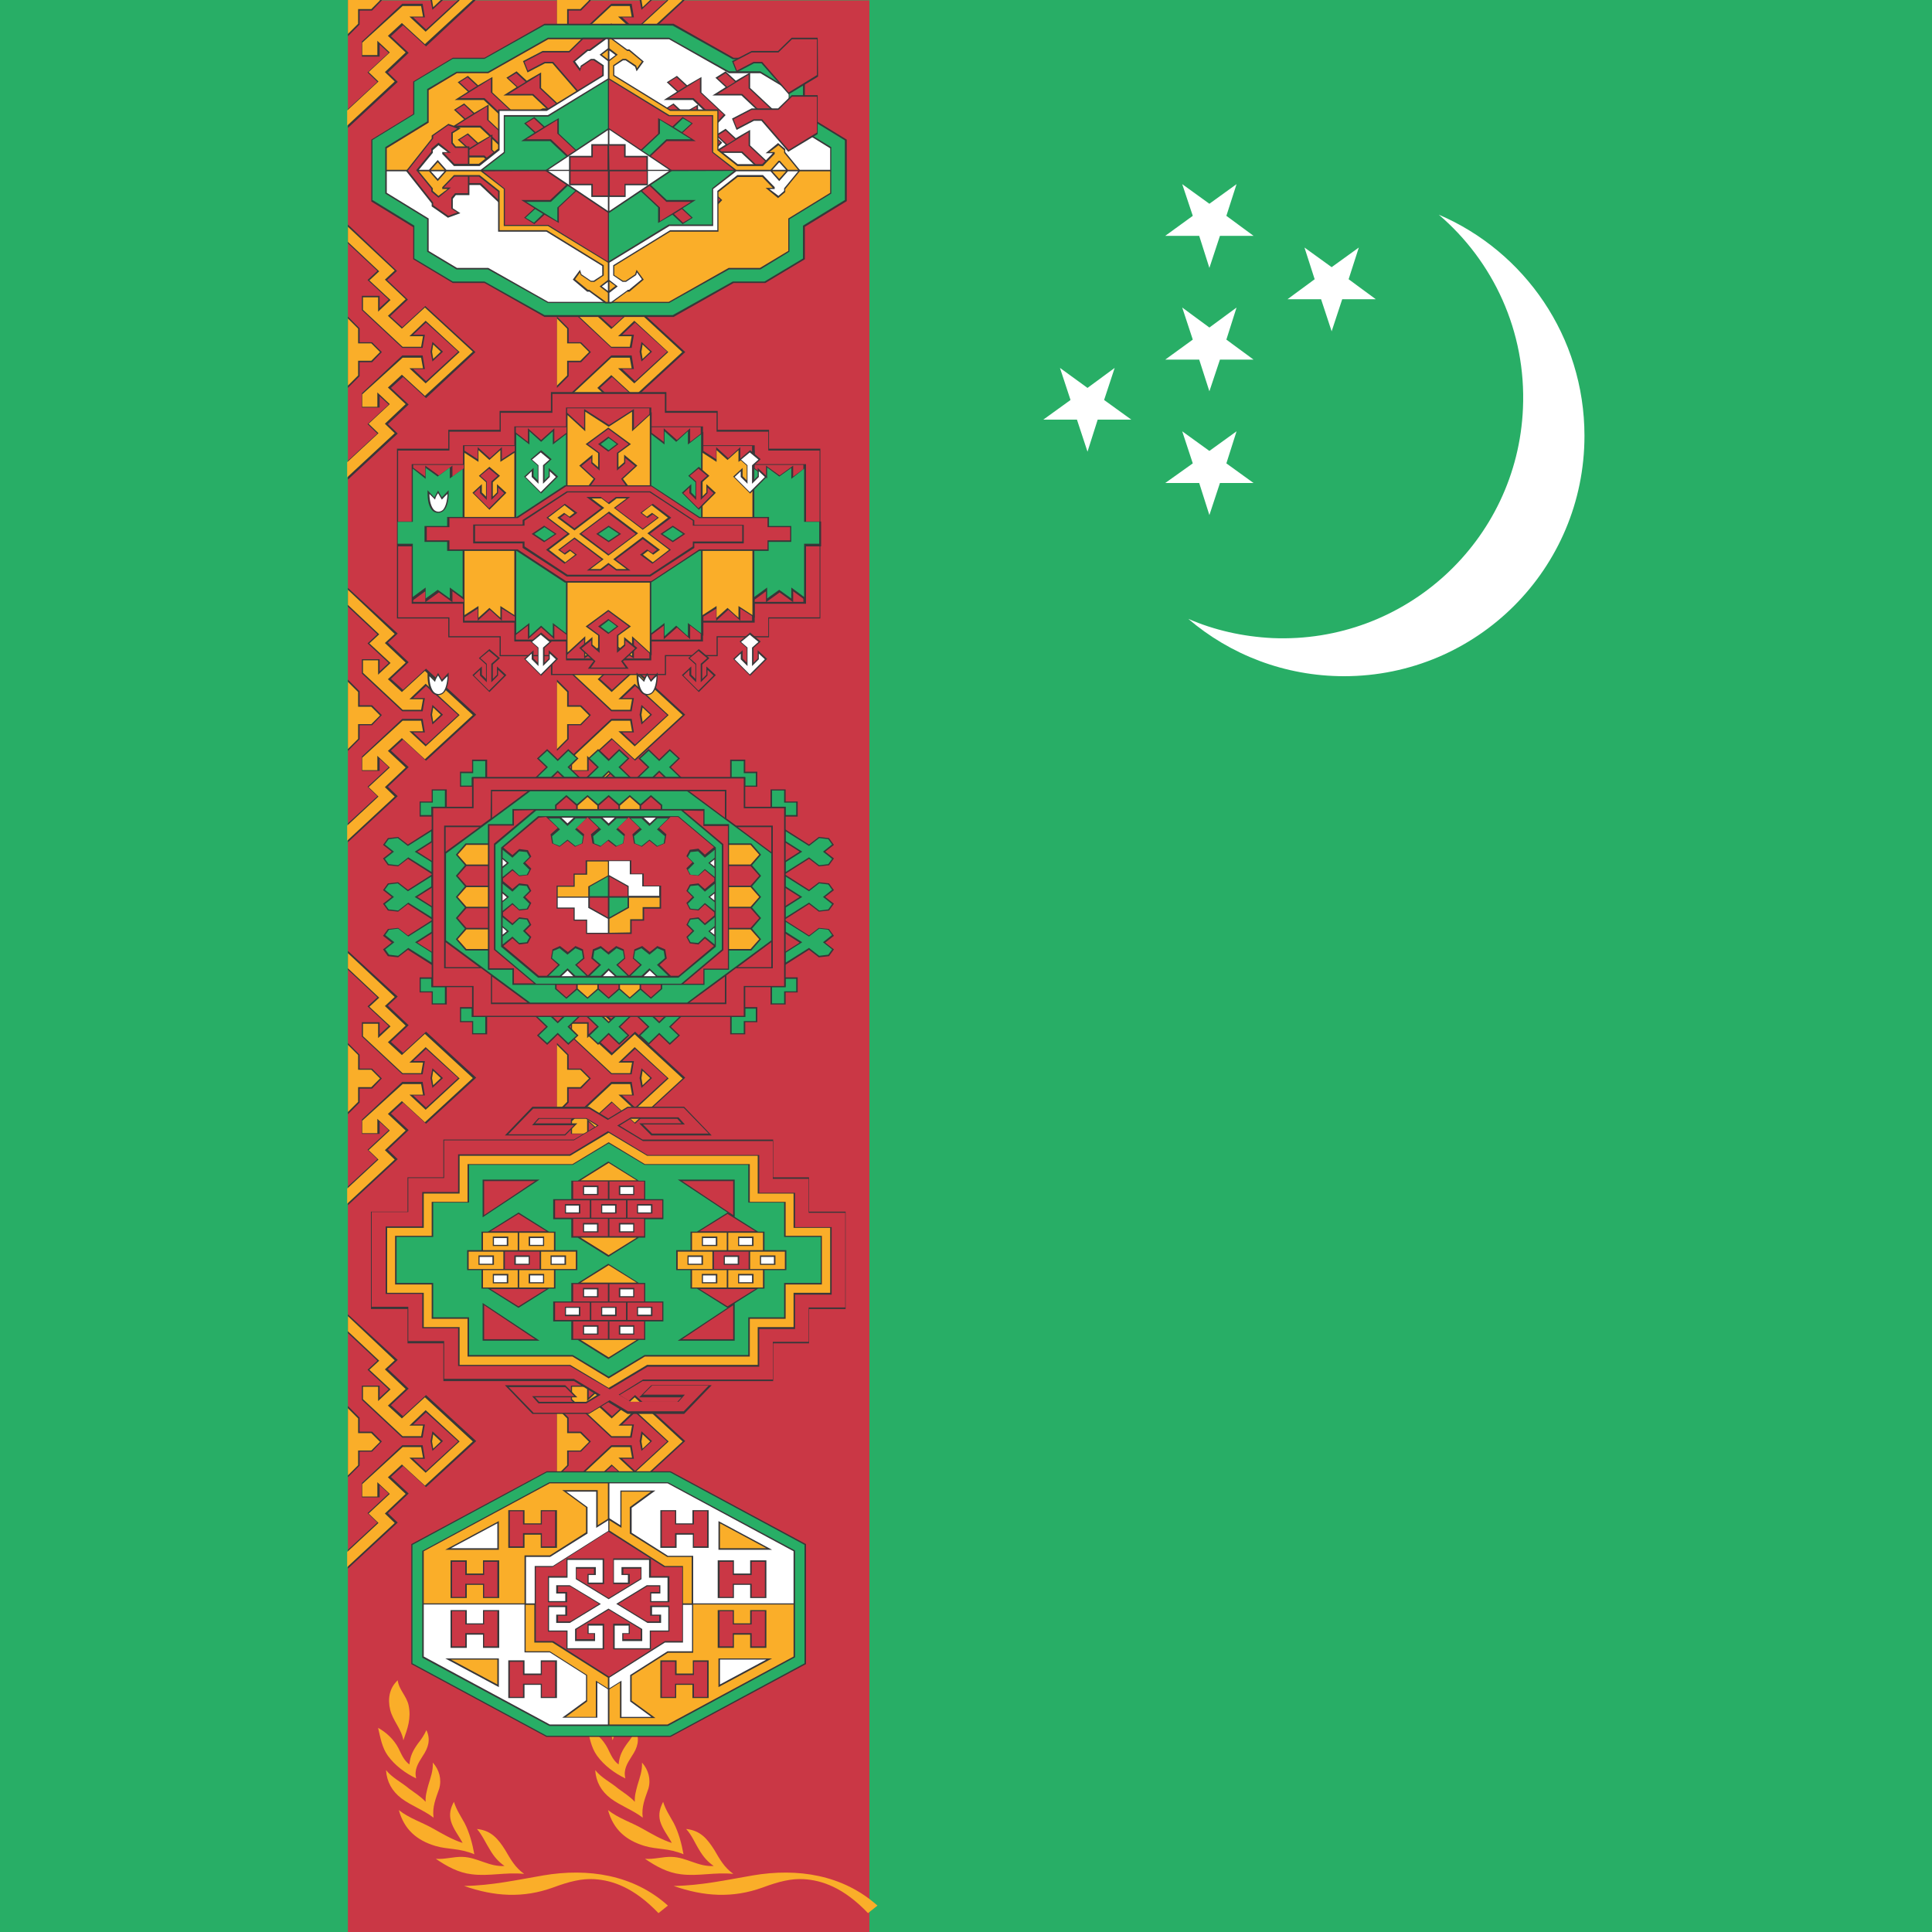 <svg xmlns="http://www.w3.org/2000/svg" height="512" width="512" viewBox="0 0 512 512"><style>.prefix__st0{fill:#28ae66}.prefix__st1{fill:#fff}.prefix__st2{fill:#ca3745}.prefix__st3{fill:#383739}.prefix__st4{fill:#faae29}</style><path class="prefix__st0" d="M0 0h768v512H0z"/><path id="prefix__crescent" class="prefix__st1" d="M381.3 56.9c22.7 9.7 38.6 32.3 38.6 58.6 0 35.2-28.5 63.7-63.7 63.7-15.7 0-30.2-5.7-41.3-15.2 6.9 3 14.4 4.7 22.3 5.1 35.1 1.5 64.9-25.7 66.4-60.9.9-20.4-7.9-39-22.3-51.3z"/><path class="prefix__st1" d="M323.3 95.3h8.9L325 90l2.7-8.5-7.2 5.3-7.2-5.3 2.8 8.5-7.3 5.3h9l2.7 8.4zM323.3 62.5h8.9l-7.2-5.3 2.7-8.4-7.2 5.2-7.2-5.2 2.8 8.4-7.3 5.3h9l2.7 8.5zM355.7 79.3h8.9l-7.2-5.3 2.7-8.4-7.2 5.2-7.2-5.2 2.7 8.4-7.2 5.3h8.9l2.8 8.5zM290.9 111.2h8.9l-7.2-5.2 2.8-8.5-7.2 5.3-7.3-5.3 2.8 8.5-7.2 5.2h8.9l2.8 8.5zM323.3 128h8.9l-7.2-5.2 2.7-8.5-7.2 5.2-7.2-5.2 2.8 8.5-7.3 5.2h9l2.7 8.5z"/><g id="prefix__carpets"><path class="prefix__st2" d="M92.2.1h138.2v512H92.2z"/><g id="prefix__ornm5"><g id="prefix__ornm"><path class="prefix__st3" d="M92.2-33.7v5l7.8 7.3-2.6 2.4 5.6 5.2-2.4 2.2v-3.2h-4.7v3.8l10.7 10h5.4l.6-3.5h-3.1l3.4-3.2 8.5 7.7-8.5 7.8-3.4-3.2h3.1L112 1h-5.4L95.9 11v4h4.7v-3.2L103 14l-5.6 5.2 2.6 2.5-7.8 7.2v5l13.2-12.2-2.6-2.5 5.5-5.2-4.7-4.4 3.2-2.9 6.1 5.6L126 .1l-13.3-12.2-6.1 5.6-3.2-2.9 4.7-4.4-5.5-5.2 2.6-2.4-13-12.3zm0 24.4V9.6l3.1-3.1V2.8h3.3l2.6-2.7-2.6-2.6h-3.3v-3.7l-3.1-3.1zm22.4 6.7l-.5 2.6.5 2.6 2.8-2.6-2.8-2.6z"/><path class="prefix__st4" d="M92.2-33.1v4l8.3 7.8-2.6 2.4 5.6 5.2-3.3 3.1v-3.8h-4v3.3l10.5 9.8h4.9l.5-2.8h-3.6l4.3-4.1 9 8.3-9 8.3-4.3-4h3.6l-.5-2.8h-4.9L96 11.3v3.3h4v-3.8l3.3 3.1-5.6 5.2 2.6 2.5-8.3 7.7v4l12.6-11.7-2.6-2.5 5.5-5.2-4.7-4.4 3.7-3.4 6.1 5.6L125.3 0l-12.7-11.7-6.1 5.6-3.7-3.4 4.7-4.4-5.5-5.2 2.6-2.4-12.4-11.6zm0 24.3V9l2.7-2.7V2.4h3.5l2.3-2.3-2.3-2.3h-3.5v-3.9l-2.7-2.7zm22.6 6.9l-.3 1.9.3 1.9 2-1.9-2-1.9z"/></g><g id="prefix__ornm_1_"><path class="prefix__st3" d="M92.2 59.5v5l7.8 7.3-2.6 2.4 5.6 5.2-2.4 2.2v-3.2h-4.7v3.8l10.7 10h5.4l.6-3.5h-3.1l3.4-3.2 8.5 7.7-8.5 7.8-3.4-3.2h3.1l-.6-3.6h-5.4l-10.7 10v3.8h4.7v-3l2.4 2.2-5.6 5.2 2.6 2.5-7.8 7.2v5l13.2-12.2-2.6-2.5 5.5-5.2-4.7-4.4 3.2-2.9 6.1 5.6L126 93.3l-13.3-12.2-6.1 5.6-3.2-2.9 4.7-4.4-5.5-5.2 2.6-2.4-13-12.3zm0 24.4v18.9l3.1-3.1V96h3.3l2.6-2.7-2.6-2.6h-3.3V87l-3.1-3.1zm22.4 6.7l-.5 2.6.5 2.6 2.8-2.6-2.8-2.6z"/><path class="prefix__st4" d="M92.2 60.1v4l8.3 7.8-2.6 2.4 5.6 5.2-3.3 3.1v-3.8h-4v3.3l10.5 9.8h4.9l.5-2.8h-3.6l4.3-4.1 9 8.3-9 8.3-4.3-4h3.6l-.5-2.8h-4.9L96 104.5v3.3h4V104l3.3 3.1-5.6 5.2 2.6 2.5-8.3 7.7v4l12.6-11.7-2.6-2.5 5.5-5.2-4.7-4.4 3.7-3.4 6.1 5.6 12.7-11.7-12.7-11.7-6.1 5.6-3.7-3.4 4.7-4.4-5.5-5.2 2.6-2.4-12.4-11.6zm0 24.3v17.8l2.7-2.7v-3.9h3.5l2.3-2.3-2.3-2.3h-3.5v-3.9l-2.7-2.7zm22.6 6.9l-.3 1.9.3 1.9 2-1.9-2-1.9z"/></g><g id="prefix__ornm_2_"><path class="prefix__st3" d="M92.2 155.8v5l7.8 7.3-2.6 2.4 5.6 5.2-2.4 2.2v-3.2h-4.7v3.8l10.7 10h5.4l.6-3.5h-3.1l3.4-3.2 8.5 7.7-8.5 7.8-3.4-3.2h3.1l-.6-3.6h-5.4l-10.7 10v3.8h4.7v-3.2l2.4 2.2-5.6 5.2 2.6 2.5-7.8 7.2v5l13.2-12.2-2.6-2.5 5.5-5.2-4.7-4.4 3.2-2.9 6.1 5.6 13.3-12.2-13.3-12.2-6.1 5.6-3.2-2.9 4.7-4.4-5.5-5.2 2.6-2.4-13.2-12.1zm0 24.3V199l3.1-3.1v-3.7h3.3l2.6-2.7-2.6-2.6h-3.3v-3.7l-3.1-3.1zm22.4 6.7l-.5 2.6.5 2.6 2.8-2.6-2.8-2.6z"/><path class="prefix__st4" d="M92.2 156.3v4l8.3 7.8-2.6 2.4 5.6 5.2-3.3 3.1V175h-4v3.3l10.5 9.8h4.9l.5-2.8h-3.6l4.3-4.1 9 8.3-9 8.3-4.3-4h3.6l-.5-2.8h-4.9L96 200.8v3.3h4v-3.8l3.3 3.1-5.6 5.2 2.6 2.5-8.3 7.7v4l12.6-11.7-2.6-2.5 5.5-5.2-4.7-4.4 3.7-3.4 6.1 5.6 12.7-11.7-12.7-11.7-6.1 5.6-3.7-3.4 4.7-4.4-5.5-5.2 2.6-2.4-12.4-11.7zm0 24.4v17.8l2.7-2.7v-3.9h3.5l2.3-2.3-2.3-2.3h-3.5v-3.9l-2.7-2.7zm22.6 6.8l-.3 1.9.3 1.9 2-1.9-2-1.9z"/></g><g id="prefix__ornm_3_"><path class="prefix__st3" d="M92.2 252v5l7.8 7.3-2.6 2.4 5.6 5.2-2.4 2.2v-3.2h-4.7v3.8l10.7 10h5.4l.6-3.5h-3.1l3.4-3.2 8.5 7.7-8.5 7.8-3.4-3.2h3.1l-.6-3.6h-5.4l-10.7 10v3.8h4.7v-3.2l2.4 2.2-5.6 5.2 2.6 2.5-7.8 7.2v5l13.2-12.2-2.6-2.5 5.5-5.2-4.7-4.4 3.2-2.9 6.1 5.6 13.3-12.2-13.3-12.2-6.1 5.6-3.2-2.9 4.7-4.4-5.5-5.2 2.6-2.4L92.2 252zm0 24.4v18.9l3.1-3.1v-3.7h3.3l2.6-2.7-2.6-2.6h-3.3v-3.7l-3.1-3.1zm22.4 6.7l-.5 2.6.5 2.6 2.8-2.6-2.8-2.6z"/><path class="prefix__st4" d="M92.2 252.6v4l8.3 7.8-2.6 2.4 5.6 5.2-3.3 3.1v-3.8h-4v3.3l10.5 9.8h4.9l.5-2.8h-3.6l4.3-4.1 9 8.3-9 8.3-4.3-4h3.6l-.5-2.8h-4.9L96 297v3.3h4v-3.8l3.3 3.1-5.6 5.2 2.6 2.5L92 315v4l12.6-11.7-2.6-2.5 5.5-5.2-4.7-4.4 3.7-3.4 6.1 5.6 12.7-11.7-12.7-11.7-6.1 5.6-3.7-3.4 4.7-4.4-5.5-5.2 2.6-2.4-12.4-11.6zm0 24.3v17.8l2.7-2.7v-3.9h3.5l2.3-2.3-2.3-2.3h-3.5v-3.9l-2.7-2.7zm22.6 6.9l-.3 1.9.3 1.9 2-1.9-2-1.9z"/></g><g id="prefix__ornm_4_"><path class="prefix__st3" d="M92.2 348.3v5l7.8 7.3-2.6 2.4 5.6 5.2-2.4 2.2v-3.2h-4.7v3.8l10.7 10h5.4l.6-3.5h-3.1l3.4-3.2 8.5 7.7-8.5 7.8-3.4-3.2h3.1l-.6-3.6h-5.4l-10.7 10v3.8h4.7v-3.2l2.4 2.2-5.6 5.2 2.6 2.5-7.8 7.2v5l13.2-12.2-2.6-2.5 5.5-5.2-4.7-4.4 3.2-2.9 6.1 5.6 13.3-12.2-13.3-12.2-6.1 5.6-3.2-2.9 4.7-4.4-5.5-5.2 2.6-2.4-13.2-12.1zm0 24.3v18.9l3.1-3.1v-3.7h3.3l2.6-2.7-2.6-2.6h-3.3v-3.7l-3.1-3.1zm22.4 6.7l-.5 2.6.5 2.6 2.8-2.6-2.8-2.6z"/><path class="prefix__st4" d="M92.2 348.8v4l8.3 7.8-2.6 2.4 5.6 5.2-3.3 3.1v-3.8h-4v3.3l10.5 9.8h4.9l.5-2.8h-3.6l4.3-4.1 9 8.3-9 8.3-4.3-4h3.6l-.5-2.8h-4.9L96 393.3v3.3h4v-3.8l3.3 3.1-5.6 5.2 2.6 2.5-8.3 7.7v4l12.6-11.7-2.6-2.5 5.5-5.2-4.7-4.4 3.7-3.4 6.1 5.6 12.7-11.7-12.7-11.7-6.1 5.6-3.7-3.4 4.7-4.4-5.5-5.2 2.6-2.4-12.4-11.7zm0 24.4V391l2.7-2.7v-3.9h3.5l2.3-2.3-2.3-2.3h-3.5v-3.9l-2.7-2.7zm22.6 6.9l-.3 1.9.3 1.9 2-1.9-2-1.9z"/></g></g><g transform="matrix(-1 0 0 1 377.996 0)"><g id="prefix__ornm5_1_"><g id="prefix__ornm_5_"><path class="prefix__st3" d="M230.4-33.7v5l-7.8 7.3 2.6 2.4-5.6 5.2 2.4 2.2v-3.2h4.7v3.8L216-1h-5.4l-.6-3.5h3.1l-3.4-3.2-8.5 7.7 8.5 7.8 3.4-3.2H210l.6-3.6h5.4l10.7 10v4H222v-3.2l-2.4 2.2 5.6 5.2-2.6 2.5 7.8 7.2v5l-13.2-12.2 2.6-2.5-5.5-5.2 4.7-4.4-3.2-2.9-6.1 5.6L196.6.1l13.3-12.2 6.1 5.6 3.2-2.9-4.7-4.4L220-19l-2.6-2.4 13-12.3zm0 24.4V9.6l-3.1-3.1V2.8H224L221.4.1l2.6-2.6h3.3v-3.7l3.1-3.1zM208-2.6l.5 2.6-.5 2.6-2.8-2.6 2.8-2.6z"/><path class="prefix__st4" d="M230.4-33.1v4l-8.3 7.8 2.6 2.4-5.6 5.2 3.3 3.1v-3.8h4v3.3L216-1.3h-4.9l-.5-2.8h3.6l-4.3-4.1-9 8.3 9 8.3 4.3-4h-3.6l.5-2.8h4.9l10.5 9.8v3.3h-4v-3.8l-3.3 3.1 5.6 5.2-2.6 2.5 8.3 7.7v4l-12.6-11.7 2.6-2.5L215 14l4.7-4.4-3.7-3.4-6.1 5.6L197.2.1l12.7-11.7L216-6l3.7-3.4-4.7-4.4 5.5-5.2-2.6-2.4 12.5-11.7zm0 24.3V9l-2.7-2.7V2.4h-3.5L221.9.1l2.3-2.3h3.5v-3.9l2.7-2.7zm-22.7 6.9L208 0l-.3 1.9-2-1.9 2-1.9z"/></g><g id="prefix__ornm_6_"><path class="prefix__st3" d="M230.4 59.5v5l-7.8 7.3 2.6 2.4-5.6 5.2 2.4 2.2v-3.2h4.7v3.8l-10.7 10h-5.4l-.6-3.5h3.1l-3.4-3.2-8.5 7.7 8.5 7.8 3.4-3.2H210l.6-3.6h5.4l10.7 10v3.8H222v-3l-2.4 2.2 5.6 5.2-2.6 2.5 7.8 7.2v5l-13.2-12.2 2.6-2.5-5.5-5.2 4.7-4.4-3.2-2.9-6.1 5.6-13.3-12.2 13.3-12.2 6.1 5.6 3.2-2.9-4.7-4.4 5.5-5.2-2.6-2.4 13.2-12.3zm0 24.4v18.9l-3.1-3.1V96H224l-2.6-2.7 2.6-2.6h3.3V87l3.1-3.1zM208 90.6l.5 2.6-.5 2.6-2.8-2.6 2.8-2.6z"/><path class="prefix__st4" d="M230.4 60.1v4l-8.3 7.8 2.6 2.4-5.6 5.2 3.3 3.1v-3.8h4v3.3L216 91.9h-4.9l-.5-2.8h3.6l-4.3-4.1-9 8.3 9 8.3 4.3-4h-3.6l.5-2.8h4.9l10.5 9.8v3.3h-4v-3.8l-3.3 3.1 5.6 5.2-2.6 2.5 8.3 7.7v4l-12.6-11.7 2.6-2.5-5.5-5.2 4.7-4.4-3.7-3.4-6.1 5.6-12.7-11.7 12.7-11.7 6.1 5.6 3.7-3.4-4.7-4.4 5.5-5.2-2.6-2.4 12.5-11.7zm0 24.3v17.8l-2.7-2.7v-3.9h-3.5l-2.3-2.3 2.3-2.3h3.5v-3.9l2.7-2.7zm-22.7 6.9l.3 1.9-.3 1.9-2-1.9 2-1.9z"/></g><g id="prefix__ornm_7_"><path class="prefix__st3" d="M230.4 155.8v5l-7.8 7.3 2.6 2.4-5.6 5.2 2.4 2.2v-3.2h4.7v3.8l-10.7 10h-5.4l-.6-3.5h3.1l-3.4-3.2-8.5 7.7 8.5 7.8 3.4-3.2H210l.6-3.6h5.4l10.7 10v3.8H222v-3.2l-2.4 2.2 5.6 5.2-2.6 2.5 7.8 7.2v5L217.2 211l2.6-2.5-5.5-5.2 4.7-4.4-3.2-2.9-6.1 5.6-13.3-12.2 13.3-12.2 6.1 5.6 3.2-2.9-4.7-4.4 5.5-5.2-2.6-2.4 13.2-12.1zm0 24.3V199l-3.1-3.1v-3.7H224l-2.6-2.7 2.6-2.6h3.3v-3.7l3.1-3.1zm-22.4 6.7l.5 2.6-.5 2.6-2.8-2.6 2.8-2.6z"/><path class="prefix__st4" d="M230.4 156.3v4l-8.3 7.8 2.6 2.4-5.6 5.2 3.3 3.1V175h4v3.3l-10.5 9.8H211l-.5-2.8h3.6l-4.3-4.1-9 8.3 9 8.3 4.3-4h-3.6l.5-2.8h4.9l10.5 9.8v3.3h-4v-3.8l-3.3 3.1 5.6 5.2-2.6 2.5 8.3 7.7v4l-12.6-11.7 2.6-2.5-5.5-5.2 4.7-4.4-3.7-3.4-6.1 5.6-12.7-11.7 12.7-11.7 6.1 5.6 3.7-3.4-4.7-4.4 5.5-5.2-2.6-2.4 12.6-11.7zm0 24.4v17.8l-2.7-2.7v-3.9h-3.5l-2.3-2.3 2.3-2.3h3.5v-3.9l2.7-2.7zm-22.7 6.8l.3 1.9-.3 1.9-2-1.9 2-1.9z"/></g><g id="prefix__ornm_8_"><path class="prefix__st3" d="M230.4 252v5l-7.8 7.3 2.6 2.4-5.6 5.2 2.4 2.2v-3.2h4.7v3.8l-10.7 10h-5.4l-.6-3.5h3.1l-3.4-3.2-8.5 7.7 8.5 7.8 3.4-3.2H210l.6-3.6h5.4l10.7 10v3.8H222v-3.2l-2.4 2.2 5.6 5.2-2.6 2.5 7.8 7.2v5l-13.2-12.2 2.6-2.5-5.5-5.2 4.7-4.4-3.2-2.9-6.1 5.6-13.3-12.2 13.3-12.2 6.1 5.6 3.2-2.9-4.7-4.4 5.5-5.2-2.6-2.4 13.2-12.1zm0 24.4v18.9l-3.1-3.1v-3.7H224l-2.6-2.7 2.6-2.6h3.3v-3.7l3.1-3.1zm-22.4 6.7l.5 2.6-.5 2.6-2.8-2.6 2.8-2.6z"/><path class="prefix__st4" d="M230.4 252.6v4l-8.3 7.8 2.6 2.4-5.6 5.2 3.3 3.1v-3.8h4v3.3l-10.5 9.8H211l-.5-2.8h3.6l-4.3-4.1-9 8.3 9 8.3 4.3-4h-3.6l.5-2.8h4.9l10.5 9.8v3.3h-4v-3.8l-3.3 3.1 5.6 5.2-2.6 2.5 8.3 7.7v4l-12.6-11.7 2.6-2.5-5.5-5.2 4.7-4.4-3.7-3.4-6.1 5.6-12.7-11.7 12.7-11.7 6.1 5.6 3.7-3.4-4.7-4.4 5.5-5.2-2.6-2.4 12.6-11.7zm0 24.3v17.8l-2.7-2.7v-3.9h-3.5l-2.3-2.3 2.3-2.3h3.5v-3.9l2.7-2.7zm-22.7 6.9l.3 1.9-.3 1.9-2-1.9 2-1.9z"/></g><g id="prefix__ornm_9_"><path class="prefix__st3" d="M230.4 348.3v5l-7.8 7.3 2.6 2.4-5.6 5.2 2.4 2.2v-3.2h4.7v3.8L216 381h-5.4l-.6-3.5h3.1l-3.4-3.2-8.5 7.7 8.5 7.8 3.4-3.2H210l.6-3.6h5.4l10.7 10v3.8H222v-3.2l-2.4 2.2 5.6 5.2-2.6 2.5 7.8 7.2v5l-13.2-12.2 2.6-2.5-5.5-5.2 4.7-4.4-3.2-2.9-6.1 5.6-13.3-12.2 13.3-12.2 6.1 5.6 3.2-2.9-4.7-4.4 5.5-5.2-2.6-2.4 13.2-12.1zm0 24.3v18.9l-3.1-3.1v-3.7H224l-2.6-2.7 2.6-2.6h3.3v-3.7l3.1-3.1zm-22.4 6.7l.5 2.6-.5 2.6-2.8-2.6 2.8-2.6z"/><path class="prefix__st4" d="M230.4 348.8v4l-8.3 7.8 2.6 2.4-5.6 5.2 3.3 3.1v-3.8h4v3.3l-10.5 9.8H211l-.5-2.8h3.6l-4.3-4.1-9 8.3 9 8.3 4.3-4h-3.6l.5-2.8h4.9l10.5 9.8v3.3h-4v-3.8l-3.3 3.1 5.6 5.2-2.6 2.5 8.3 7.7v4l-12.6-11.7 2.6-2.5-5.5-5.2 4.7-4.4-3.7-3.4-6.1 5.6-12.7-11.7 12.7-11.7 6.1 5.6 3.7-3.4-4.7-4.4 5.5-5.2-2.6-2.4 12.6-11.7zm0 24.4V391l-2.7-2.7v-3.9h-3.5l-2.3-2.3 2.3-2.3h3.5v-3.9l2.7-2.7zm-22.7 6.9l.3 1.9-.3 1.9-2-1.9 2-1.9z"/></g></g></g><path id="prefix__branch" class="prefix__st4" d="M103.4 453.1c.7 2.9 3 5.1 3.5 8.1 1.1-3.1 2.1-5.8 1.4-9.2-.5-2.5-2.6-4.2-2.9-6.7-2.2 2-2.7 4.9-2 7.8zm-.6 12.2c1.9 2.6 4.6 4.6 7.5 6-.6-2.3.5-4 1.7-5.9 1.5-2.2 2.2-4.4 1-6.9-.6 1.3-1.3 2.4-2.2 3.5-1.3 1.8-2.1 3.3-2.3 5.6-1.5-1.1-2.1-2.7-2.9-4.3-1.2-2.3-3.2-4.2-5.4-5.4.6 2.5 1 5.2 2.6 7.4zm10.7 7.8c-.4 1.5-.8 2.9-.7 4.4-1.3-1.4-2.9-2.4-4.4-3.5-2-1.7-4.4-2.8-6.1-4.9.2 3.1 1.6 5.6 4.1 7.5 2.7 2 5.9 3.1 8.5 5.1-.4-2.8.6-5.1 1.5-7.7.7-2.5 0-5-1.7-6.9.1 2.2-.6 4-1.2 6zm6 9.5c.6 2.1 2.1 3.9 3.1 5.8-2.8-.9-5.3-2.4-7.8-3.8-3-1.7-6.3-2.7-9.1-4.9 1.4 5.1 4.7 8 9.7 9.5 3.4 1 6.2.5 10.3 2.2-.5-2.8-1.3-5.8-2.6-8.3-1-1.8-2.2-3.6-2.8-5.6-.9 1.6-1.3 3.2-.8 5.1zm10.4 7.7c1 1.7 2.2 3.1 3.8 4.2-4 .3-7.2-2.3-11.1-2.4-2.4-.1-4.7.7-7.1.5 2.9 2 6 3.7 9.5 4.1 4.6.6 8.9-.6 13.9-.1-2.4-1.7-3.6-3.9-5-6.3-1.9-3-3.7-5.2-7.5-5.6 1.4 1.6 2.3 3.7 3.5 5.6zM144 497c-7 1.2-13.8 2.7-21 2.8 8 2.8 15.6 3.3 23.6.4 4.3-1.6 7.6-2.4 10.9-2.2 4.8.3 10.5 2.2 17 9l2.5-2c-9.1-8.2-21.2-10-33-8z"/><g transform="matrix(-1 0 0 1 378.036 0)"><path id="prefix__branch_1_" class="prefix__st4" d="M219.2 453.1c-.7 2.9-3 5.1-3.5 8.1-1.1-3.1-2.1-5.8-1.4-9.2.5-2.5 2.6-4.2 2.9-6.7 2.2 2 2.7 4.9 2 7.8zm.6 12.2c-1.9 2.6-4.6 4.6-7.5 6 .6-2.3-.5-4-1.7-5.9-1.5-2.2-2.2-4.4-1-6.9.6 1.3 1.3 2.4 2.2 3.5 1.3 1.8 2.1 3.3 2.3 5.6 1.5-1.1 2.1-2.7 2.9-4.3 1.2-2.3 3.2-4.2 5.4-5.4-.6 2.5-1 5.2-2.6 7.4zm-10.7 7.8c.4 1.5.8 2.9.7 4.4 1.3-1.4 2.9-2.4 4.4-3.5 2-1.7 4.4-2.8 6.1-4.9-.2 3.1-1.6 5.6-4.1 7.5-2.7 2-5.9 3.1-8.5 5.1.4-2.8-.6-5.1-1.5-7.7-.7-2.5 0-5 1.7-6.9-.1 2.2.6 4 1.2 6zm-6 9.5c-.6 2.1-2.1 3.9-3.1 5.8 2.8-.9 5.3-2.4 7.8-3.8 3-1.7 6.3-2.7 9.1-4.9-1.4 5.1-4.7 8-9.7 9.5-3.4 1-6.2.5-10.3 2.2.5-2.8 1.3-5.8 2.6-8.3 1-1.8 2.2-3.6 2.8-5.6.8 1.6 1.3 3.2.8 5.1zm-10.4 7.7c-1 1.7-2.2 3.1-3.8 4.2 4 .3 7.2-2.3 11.1-2.4 2.4-.1 4.7.7 7.1.5-2.9 2-6 3.7-9.5 4.1-4.6.6-8.9-.6-13.9-.1 2.4-1.7 3.6-3.9 5-6.3 1.9-3 3.7-5.2 7.5-5.6-1.5 1.6-2.3 3.7-3.5 5.6zm-14.2 6.7c7 1.2 13.8 2.7 21 2.8-8 2.8-15.6 3.3-23.6.4-4.3-1.6-7.6-2.4-10.9-2.2-4.8.3-10.5 2.2-17 9l-2.5-2c9.2-8.2 21.2-10 33-8z"/></g><g id="prefix__carp1"><path class="prefix__st3" d="M109.5 60.2l-11.1-6.8V37l11.1-6.8v-8.6l10.5-6.3h8.4l15.9-9h34.2l15.9 9h8.4l10.5 6.3v8.6l11.1 6.8v16.3l-11.1 6.8v8.6L202.8 75h-8.4l-15.9 9h-34.2l-15.9-9H120l-10.5-6.3v-8.5z"/><path class="prefix__st0" d="M144.3 6.7l-15.9 8.9H120l-10.2 6.1v8.6l-11.1 6.8V53l11.1 6.8v8.7l10.2 6.1h8.4l15.9 8.9h34l15.9-8.9h8.4l10.2-6.1v-8.7l11.1-6.8V37.2l-11.1-6.8v-8.6l-10.2-6.1h-8.4l-15.9-8.9c0-.1-34-.1-34-.1zm.9 3.3h32.1l15.9 8.9h8.3l7.7 4.7v8.6l11.1 6.8v12.3l-11.1 6.8v8.6l-7.7 4.7h-8.3l-15.9 8.9h-32.1l-15.9-8.9H121l-7.8-4.7v-8.6l-11.1-6.8V39l11.1-6.8v-8.6L121 19h8.3l15.9-9z"/><path class="prefix__st4" d="M161.1 45.4v-35h-15.8l-15.9 9h-8.3l-7.5 4.5v8.6l-11.1 6.8V45h58.9v35h15.8l15.9-9h8.3l7.5-4.5v-8.6l11.1-6.8v-5.7h-58.9z"/><path class="prefix__st1" d="M102.5 45.4v5.7l11.1 6.8v8.6l7.5 4.5h8.3l15.9 9h15.8V45H220v-5.7l-11-6.8v-8.6l-7.5-4.5h-8.3l-15.9-9h-15.8v35h-59z"/><g id="prefix__carp1h"><g id="prefix__carp1q"><path class="prefix__st3" d="M126.7 22.6l-2.7-2.5-2.7 1.7 2.7 2.5-3.5 2.2h7.7l6.6 6.2 2.1-2.2-6.4-6v-4.1l-3.8 2.2z"/><path class="prefix__st3" d="M139.6 21.4l-2.7-2.5-2.7 1.7 2.7 2.5-3.5 2.2h7.7l6.6 6.2 2.1-2.2-6.4-6v-4.1l-3.8 2.2zM125.7 29.9l-2.7-2.5-2.7 1.7 2.7 2.5-3.5 2.2h7.7l6.6 6.2 2.1-2.2-6.4-6v-4.1l-3.8 2.2z"/><path class="prefix__st3" d="M161.3 10h-6.9l-3.6 3.5h-7l-5.2 2.7 1.2 3 4.6-2.4h2l7.1 8.2 7.8-4.7V10z"/><path class="prefix__st2" d="M123.9 20.5l2.5 2.3-2.1 1.3-2.5-2.3 2.1-1.3zm6.2.4v3.6l6.3 5.9-1.6 1.7-6.4-6.1h-6.5l8.2-5.1zM136.8 19.4l2.5 2.3-2.1 1.3-2.5-2.3 2.1-1.3zm6.2.4v3.6l6.3 5.9-1.6 1.7-6.4-6.1h-6.5l8.2-5.1z"/><path class="prefix__st2" d="M123 27.8l2.4 2.3-2.1 1.3-2.5-2.3 2.2-1.3zm6.1.4v3.6l6.3 5.9-1.6 1.7-6.4-6.1h-6.5l8.2-5.1zM161.1 10.4h-6.6l-3.6 3.5h-7.1l-4.8 2.5.9 2.3 4.4-2.3h2.3l7 8.1 7.5-4.6v-9.5z"/></g><g transform="matrix(1 0 0 -1 0 105.623)"><g id="prefix__carp1q_1_"><path class="prefix__st3" d="M126.7 67.8l-2.7 2.5-2.7-1.7 2.7-2.5-3.5-2.2h7.7l6.6-6.2 2.1 2.2-6.4 6V70l-3.8-2.2z"/><path class="prefix__st3" d="M139.6 69l-2.7 2.5-2.7-1.7 2.7-2.5-3.5-2.2h7.7l6.6-6.2 2.1 2.2-6.4 6v4.1l-3.8-2.2zM125.7 60.5L123 63l-2.7-1.7 2.7-2.5-3.5-2.2h7.7l6.6-6.2 2.1 2.2-6.4 6v4.1l-3.8-2.2z"/><path class="prefix__st3" d="M161.3 80.4h-6.9l-3.6-3.5h-7l-5.2-2.7 1.2-3 4.6 2.4h2l7.1-8.2 7.8 4.7v10.3z"/><path class="prefix__st2" d="M123.9 69.9l2.5-2.3-2.1-1.3-2.5 2.3 2.1 1.3zm6.2-.4v-3.6l6.3-5.9-1.6-1.7-6.4 6.1h-6.5l8.2 5.1zM136.8 71l2.5-2.3-2.1-1.3-2.5 2.3 2.1 1.3zm6.2-.4V67l6.3-5.9-1.6-1.7-6.4 6.1h-6.5l8.2 5.1z"/><path class="prefix__st2" d="M123 62.6l2.4-2.3-2.1-1.3-2.5 2.3 2.2 1.3zm6.1-.4v-3.6l6.3-5.9-1.6-1.7-6.4 6.1h-6.5l8.2 5.1zM161.1 80h-6.6l-3.6-3.5h-7.1L139 74l.9-2.3 4.4 2.3h2.3l7-8.1 7.5 4.6V80z"/></g></g><path class="prefix__st3" d="M122.1 34l-3.3-1.2-.1.1-4.3 3v.8l-6.8 8.6 6.8 8.6v.8l4.3 3 3.3-1.2-2-1.3v-2.5l.8-1h3.6V38.8h-3.6l-.8-1v-2.5l2.1-1.3z"/><path class="prefix__st2" d="M114.8 36l4-2.8 2.4.9-1.6 1V38l1 1.2h3.4v12h-3.4l-1 1.2v2.9l1.6 1-2.4.9-4-2.8v-.7l-6.7-8.5 6.7-8.5V36z"/></g><g transform="matrix(-1 0 0 1 377.994 0)"><g id="prefix__carp1h_1_"><g id="prefix__carp1q_2_"><path class="prefix__st3" d="M195.9 22.6l2.7-2.5 2.7 1.7-2.7 2.5 3.5 2.2h-7.7l-6.6 6.2-2.1-2.2 6.4-6v-4.1l3.8 2.2z"/><path class="prefix__st3" d="M183 21.4l2.7-2.5 2.7 1.7-2.7 2.5 3.5 2.2h-7.7l-6.6 6.2-2.1-2.2 6.4-6v-4.1l3.8 2.2zM196.8 29.9l2.7-2.5 2.7 1.7-2.7 2.5 3.5 2.2h-7.7l-6.6 6.2-2.1-2.2 6.4-6v-4.1l3.8 2.2z"/><path class="prefix__st3" d="M161.3 10h6.9l3.6 3.5h7l5.2 2.7-1.2 3-4.6-2.4h-2L169 25l-7.8-4.7.1-10.3z"/><path class="prefix__st2" d="M198.7 20.5l-2.5 2.3 2.1 1.3 2.5-2.3-2.1-1.3zm-6.2.4v3.6l-6.3 5.9 1.6 1.7 6.4-6.1h6.5l-8.2-5.1zM185.7 19.4l-2.5 2.3 2.1 1.3 2.5-2.3-2.1-1.3zm-6.1.4v3.6l-6.3 5.9 1.6 1.7 6.4-6.1h6.5l-8.2-5.1z"/><path class="prefix__st2" d="M199.6 27.8l-2.4 2.3 2.1 1.3 2.5-2.3-2.2-1.3zm-6.2.4v3.6l-6.3 5.9 1.6 1.7 6.4-6.1h6.5l-8.2-5.1zM161.5 10.4h6.6l3.6 3.5h7.1l4.8 2.5-.9 2.3-4.4-2.3H176l-7 8.1-7.5-4.6v-9.5z"/></g><g transform="matrix(1 0 0 -1 0 105.623)"><g id="prefix__carp1q_3_"><path class="prefix__st3" d="M195.9 67.8l2.7 2.5 2.7-1.7-2.7-2.5 3.5-2.2h-7.7l-6.6-6.2-2.1 2.2 6.4 6V70l3.8-2.2z"/><path class="prefix__st3" d="M183 69l2.7 2.5 2.7-1.7-2.7-2.5 3.5-2.2h-7.7l-6.6-6.2-2.1 2.2 6.4 6v4.1L183 69zM196.8 60.5l2.7 2.5 2.7-1.7-2.7-2.5 3.5-2.2h-7.7l-6.6-6.2-2.1 2.2 6.4 6v4.1l3.8-2.2z"/><path class="prefix__st3" d="M161.3 80.4h6.9l3.6-3.5h7l5.2-2.7-1.2-3-4.6 2.4h-2l-7.1-8.2-7.8 4.7v10.3z"/><path class="prefix__st2" d="M198.7 69.9l-2.5-2.3 2.1-1.3 2.5 2.3-2.1 1.3zm-6.2-.4v-3.6l-6.3-5.9 1.6-1.7 6.4 6.1h6.5l-8.2 5.1zM185.7 71l-2.5-2.3 2.1-1.3 2.5 2.3-2.1 1.3zm-6.1-.4V67l-6.3-5.9 1.6-1.7 6.4 6.1h6.5l-8.2 5.1z"/><path class="prefix__st2" d="M199.6 62.6l-2.4-2.3 2.1-1.3 2.5 2.3-2.2 1.3zm-6.2-.4v-3.6l-6.3-5.9 1.6-1.7 6.4 6.1h6.5l-8.2 5.1zM161.5 80h6.6l3.6-3.5h7.1l4.8-2.5-.9-2.3-4.4 2.3H176l-7-8.1-7.5 4.6V80z"/></g></g><path class="prefix__st3" d="M200.5 34l3.3-1.2.1.1 4.3 3v.8l6.8 8.6-6.8 8.6v.8l-4.3 3-3.3-1.2 2-1.3v-2.5l-.8-1h-3.6V38.8h3.6l.8-1v-2.5l-2.1-1.3z"/><path class="prefix__st2" d="M207.7 36l-4-2.8-2.4.9 1.6 1V38l-1 1.2h-3.4v12h3.4l1 1.2v2.9l-1.6 1 2.4.9 4-2.8v-.7l6.7-8.5-6.7-8.5V36z"/></g></g><path class="prefix__st3" d="M116.2 52.4l-1.9-1.6V50l-4-4.9 4-4.9v-.8l1.9-1.6 3.3 2.7h-1.9l2.8 2.9h6.5l5.1-4V29h12.8l14.8-9.1v-2.4l-2.3-1.5h-.7l-2.5 1.7-.4 1.2-1.9-2.6 3.8-3.2h.6l4.2-3.1h1.6l4.2 3.1h.6l3.8 3.2-1.9 2.6-.4-1.2-2.5-1.7h-.7l-2.3 1.5v2.4l14.8 9.1h12.8v10.5l5.1 4h6.5l2.8-2.9h-1.9l3.3-2.7 1.9 1.6v.8l4 4.9-4 4.9v.8l-1.9 1.6-3.3-2.7h1.9l-2.8-2.9h-6.5l-5.1 4v10.5h-12.8l-14.8 9.1v2.4l2.3 1.5h.7l2.5-1.7.4-1.2 1.9 2.6-3.8 3.2h-.6l-4.2 3.1h-1.6l-4.2-3.1h-.6l-3.8-3.2 1.9-2.6.4 1.2 2.5 1.7h.7l2.3-1.5v-2.4l-14.8-9.1H132V50.8l-5.1-4h-6.5l-2.8 2.9h1.9l-3.3 2.7z"/><path class="prefix__st4" d="M161.5 74.6l1.6 1.2-1.6 1.2v-2.4zm-5.2 2.3l4.3 3.1h.5v-2.4l-2.2-1.7 2.2-1.7v-4.6l-15.9-9.7h-11.7v-9.8l-6.1-4.7h-9.1L116 48l-2.3-2.6H111l3.7 4.5v.7l1.5 1.3 2.4-1.8h-1.4v-.5l3.1-3.2h6.8l5.3 4.2V61h12.5l15.1 9.3V73l-2.5 1.7h-.9l-2.7-1.8-.2-.7-1.3 1.8 3.4 2.8h.5v.1zM116 43l1.8 2h-3.6l1.8-2zm45.1-29.7l-1.6 1.2 1.6 1.2v-2.4zm43.6 32.1l1.8 2 1.8-2h-3.6zm-38.5-31.9l-4.2-3.1h-.5v2.4l2.2 1.7-2.2 1.7v4.6l15.9 9.7H189v9.8l6.1 4.7h9.1l2.3-2.6 2.3 2.6h2.7l-3.7-4.5v-.7l-1.5-1.3-2.4 1.8h1.4v.5l-3.1 3.2h-6.8l-5.3-4.2V29.4h-12.5l-15.1-9.3v-2.8l2.5-1.7h.9l2.7 1.8.2.7 1.3-1.8-3.4-2.8h-.5z"/><path class="prefix__st1" d="M161.1 77.1l-1.6-1.2 1.6-1.2v2.4zm-43.3-31.7l-1.8 2-1.8-2h3.6zm48.5 31.5L162 80h-.5v-2.4l2.2-1.7-2.2-1.7v-4.6l15.9-9.7H189v-9.8l6.1-4.7h9.1l2.3 2.6 2.3-2.6h2.7l-3.7 4.5v.7l-1.5 1.3-2.4-1.8h1.4v-.5l-3.1-3.2h-6.8l-5.3 4.2V61h-12.5l-15.1 9.3V73l2.5 1.7h.9l2.7-1.8.2-.7 1.3 1.8-3.4 2.8h-.4v.1zM206.5 43l-1.8 2h3.6l-1.8-2zm-50.1-29.5l4.2-3.1h.5v2.4l-2.2 1.7 2.2 1.7v4.6l-15.9 9.7h-11.7v9.8l-6.1 4.7h-9.1l-2.3-2.6-2.3 2.6H111l3.7-4.5v-.7l1.5-1.3 2.4 1.8h-1.4v.5l3.1 3.2h6.8l5.3-4.2V29.4h12.5l15.1-9.3v-2.8l-2.5-1.7h-.9l-2.7 1.8-.2.7-1.3-1.8 3.4-2.8h.6zm5.1 2.3l1.6-1.2-1.6-1.2v2.4z"/><path class="prefix__st0" d="M161.1 45.4V21.2l-15.8 9.7h-11.5v9.6L128 45h33.4v24.2l15.8-9.7h11.5v-9.6l5.8-4.6-33.4.1z"/><path class="prefix__st2" d="M128 45.4l5.8 4.6v9.6h11.5l15.8 9.7V45h33.4l-5.8-4.6v-9.6h-11.5l-15.8-9.7v24.2l-33.4.1z"/><path class="prefix__st3" d="M144.3 33.5l-2.7-2.5-2.7 1.7 2.7 2.5-3.5 2.2h7.7l6.6 6.2 2.1-2.2-6.4-6v-4.1l-3.8 2.2zM178.2 56.9l2.7 2.5 2.7-1.7-2.7-2.5 3.5-2.2h-7.7l-6.6-6.2L168 49l6.4 6v4.1l3.8-2.2zM144.3 56.9l-2.7 2.5-2.7-1.7 2.7-2.5-3.5-2.2h7.7l6.6-6.2 2.1 2.2-6.4 6v4.1l-3.8-2.2zM178.2 33.5l2.7-2.5 2.7 1.7-2.7 2.5 3.5 2.2h-7.7l-6.6 6.2-2.1-2.2 6.4-6v-4.1l3.8 2.2z"/><path class="prefix__st2" d="M181 59l-2.4-2.3 2.1-1.3 2.5 2.3L181 59zm-6.1-.4V55l-6.3-5.9 1.6-1.7 6.4 6.1h6.5l-8.2 5.1zm-33.4-27.2l2.5 2.3-2.1 1.3-2.5-2.3 2.1-1.3zm6.2.4v3.6l6.3 5.9-1.6 1.7-6.4-6.1h-6.5l8.2-5.1z"/><path class="prefix__st0" d="M181 31.4l-2.4 2.3 2.1 1.3 2.5-2.3-2.2-1.3zm-6.1.4v3.6l-6.3 5.9 1.6 1.7 6.4-6.1h6.5l-8.2-5.1zM141.5 59l2.4-2.3-2.1-1.3-2.5 2.3 2.2 1.3zm6.2-.4V55l6.3-5.9-1.6-1.7-6.4 6.1h-6.5l8.2 5.1z"/><path class="prefix__st3" d="M178.2 45.2l-16.9 11.3-16.9-11.3 16.9-11.3 16.9 11.3z"/><path class="prefix__st1" d="M161.1 34.5L145.3 45h32l-15.8-10.6v21.5l15.8-10.6h-32l15.8 10.6V34.5z"/><path class="prefix__st3" d="M165.8 49.1v3.1h-9.1v-3.1h-5.9v-7.8h5.9v-3.1h9.1v3.1h5.9v7.8h-5.9z"/><path class="prefix__st2" d="M157.1 38.6v3.1h-5.9V45h9.8v-6.4h-3.9zm4.4 6.4h9.8v-3.3h-5.9v-3.1h-4l.1 6.4zm-10.3.4v3.3h5.9v3.1h4v-6.4h-9.9zm10.3 6.4h4v-3.1h5.9v-3.3h-9.8v6.4h-.1z"/></g><g id="prefix__carp2"><path class="prefix__st3" d="M190.2 173.9v-5h13.6v-5h13.6v-45h-13.6v-5h-13.6v-5h-13.6v-5H146v5h-13.6v5h-13.6v5h-13.6v45h13.6v5h13.6v5H146v5h30.5v-5h13.7z"/><path class="prefix__st2" d="M146.4 104.4v5h-13.7v5h-13.6v5h-13.6v44.2h13.6v5h13.6v5h13.7v5h29.8v-5h13.7v-5h13.7v-5h13.6v-44.2h-13.6v-5h-13.7v-5h-13.7v-5h-29.8zm3.6 3.6h22.6v5h13.7v5H200v5h13.6v37H200v5h-13.7v5h-13.7v5H150v-5h-13.7v-5h-13.6v-5h-13.6v-37h13.6v-5h13.6v-5H150v-5z"/><path class="prefix__st2" d="M136.7 169.5v-5h-13.6v-5h-13.6v-36.3h13.6v-5h13.6v-5h13.6v-5h21.8v5h13.6v5h13.6v5h13.6v36.3h-13.6v5h-13.6v5h-13.6v5h-21.8v-5h-13.6z"/><path class="prefix__st3" d="M139.9 117.1l-3.5-2.7v5.1l-3.4 2.2v-3.2l-3.2 2.9-3.2-2.9v3.2l-3.7-2.4v4.8l-3 2.2v-2.9l-3.6 2.6-3.6-2.6v2.9l-3.4-2.5v14.4h-4v6.6h4v14.4l3.4-2.5v2.9l3.6-2.6 3.6 2.6v-2.9l3 2.2v4.8l3.7-2.4v3.2l3.2-2.9 3.2 2.9v-3.2l3.4 2.1v5.1l3.5-2.7v3.6l3.5-3.1 3.5 3.1v-3.6l3.2 2.4v5.5l4.7-4.3v5.1l6.6-4.2 6.6 4.2v-5.1l4.7 4.3v-5.5l3.2-2.4v3.6l3.5-3.1 3.5 3.1v-3.6l3.5 2.7v-5.1l3.4-2.1v3.2l3.2-2.9 3.2 2.9v-3.2l3.8 2.4v-4.8l3-2.2v2.9l3.6-2.6 3.6 2.6v-2.9l3.4 2.5v-14.4h4v-6.6h-4v-14.4l-3.4 2.5v-2.9l-3.6 2.6-3.6-2.6v2.9l-3-2.2v-4.8l-3.8 2.4v-3.2l-3.2 2.9-3.2-2.9v3.2l-3.4-2.2v-5.1l-3.5 2.7v-3.6l-3.5 3.1-3.5-3.1v3.6l-3.2-2.4v-5.5l-4.7 4.3v-5.1l-6.6 4.2-6.6-4.2v5.1l-4.7-4.3v5.5l-3.2 2.4v-3.6l-3.5 3.1-3.5-3.1v3.6z"/><path class="prefix__st0" d="M112.8 126.9V124l3.2 2.3.1-.1 3.1-2.3v2.9l3.4-2.5v33.9l-3.4-2.5v2.9l-3.2-2.3-3.2 2.3v-2.9l-3.4 2.5v-14.1h-4v-5.8h4v-14.1l3.4 2.7zM140.3 114.3l3.1 2.8 3.1-2.8v3.5l3.5-2.7v52.7l-3.5-2.7v3.5l-3.1-2.8-3.1 2.8v-3.5l-3.5 2.7v-52.7l3.5 2.7v-3.5zM182.3 114.3l-3.1 2.8-3.1-2.8v3.5l-3.5-2.7v52.7l3.5-2.7v3.5l3.1-2.8 3.1 2.8v-3.5l3.5 2.7v-52.7l-3.5 2.7v-3.5zM209.7 126.9V124l-3.2 2.3-.1-.1-3.1-2.3v2.9l-3.4-2.5v33.9l3.4-2.5v2.9l3.2-2.3 3.2 2.3v-2.9l3.4 2.5v-14.1h4v-5.8h-4v-14.1l-3.4 2.7z"/><path class="prefix__st4" d="M126.8 119.3l2.9 2.6 2.9-2.6v3.1l3.7-2.4v43l-3.7-2.4v3.1l-2.9-2.6-2.9 2.6v-3.1l-3.7 2.4v-43l3.7 2.4v-3.1zM155.1 114.3l-4.7-4.3v62.9l4.7-4.3v5.2l6.2-4 6.2 4v-5.2l4.7 4.3V110l-4.7 4.3v-5.2l-6.2 4-6.2-4v5.2zM195.7 119.3l-2.9 2.6-2.9-2.6v3.1l-3.7-2.4v43l3.7-2.4v3.1l2.9-2.6 2.9 2.6v-3.1l3.7 2.4v-43l-3.7 2.4v-3.1z"/><g id="prefix__carp2h"><g id="prefix__carp2q"><path class="prefix__st3" d="M114.6 135.3c.4.4.9.6 1.5.6s1.1-.2 1.5-.6c1.3-1.3 1.3-3.7 1.3-5.4 0 0-1.5 1.6-1.8 1.9-.2-.3-1-1.8-1-1.8s-.8 1.5-1 1.8c-.3-.3-1.8-1.9-1.8-1.9 0 1.7 0 4.1 1.3 5.4zM128.8 131.6l-1.1-1.1v-2.2l-2.5 2.3 4.5 4.5 4.5-4.5-2.5-2.3v2.2l-1.1 1.1v-3.8l1.9-1.7-2.8-2.4-2.8 2.4 1.9 1.7v3.8zM142.5 127.3l-1.1-1.1V124l-2.5 2.3 4.5 4.5 4.5-4.5-2.5-2.3v2.2l-1.1 1.1v-3.9l1.9-1.7-2.8-2.4-2.8 2.4 1.9 1.7v3.9z"/><path class="prefix__st1" d="M116.1 130.7c.2.4 1 1.7 1 1.7s1-1.1 1.5-1.5c-.1 1.9-.5 3.4-1.2 4.2-.3.3-.8.5-1.2.5-.5 0-.9-.2-1.2-.5-.7-.7-1.2-2.3-1.2-4.2l1.5 1.5c.1-.6.4-1.1.8-1.7zM143.9 123.3v4.9l1.8-1.8v-1.5l1.6 1.5-4 4-4-4 1.6-1.5v1.5l1.8 1.8v-4.9l-1.7-1.5 2.3-1.9 2.3 1.9-1.7 1.5z"/><path class="prefix__st2" d="M130.2 127.6v4.9l1.8-1.8v-1.5l1.6 1.5-4 4-4-4 1.6-1.5v1.5l1.8 1.8v-4.9l-1.7-1.5 2.3-1.9 2.3 1.9-1.7 1.5z"/></g><g transform="matrix(-1 0 0 1 377.996 0)"><g id="prefix__carp2q_1_"><path class="prefix__st3" d="M208 135.3c-.4.4-.9.6-1.5.6s-1.1-.2-1.5-.6c-1.3-1.3-1.3-3.7-1.3-5.4 0 0 1.5 1.6 1.8 1.9.2-.3 1-1.8 1-1.8s.8 1.5 1 1.8c.3-.3 1.8-1.9 1.8-1.9 0 1.7 0 4.1-1.3 5.4zM193.7 131.6l1.1-1.1v-2.2l2.5 2.3-4.5 4.5-4.5-4.5 2.5-2.3v2.2l1.1 1.1v-3.8l-1.9-1.7 2.8-2.4 2.8 2.4-1.9 1.7v3.8zM180.1 127.3l1.1-1.1V124l2.5 2.3-4.5 4.5-4.5-4.5 2.5-2.3v2.2l1.1 1.1v-3.9l-1.9-1.7 2.8-2.4 2.8 2.4-1.9 1.7v3.9z"/><path class="prefix__st1" d="M206.5 130.7c-.2.4-1 1.7-1 1.7s-1-1.1-1.5-1.5c.1 1.9.5 3.4 1.2 4.2.3.3.8.5 1.2.5.5 0 .9-.2 1.2-.5.7-.7 1.2-2.3 1.2-4.2l-1.5 1.5c-.2-.6-.5-1.1-.8-1.7zM178.7 123.3v4.9l-1.8-1.8v-1.5l-1.6 1.5 4 4 4-4-1.6-1.5v1.5l-1.8 1.8v-4.9l1.7-1.5-2.3-1.9-2.3 1.9 1.7 1.5z"/><path class="prefix__st2" d="M192.3 127.6v4.9l-1.8-1.8v-1.5l-1.6 1.5 4 4 4-4-1.6-1.5v1.5l-1.8 1.8v-4.9l1.7-1.5-2.3-1.9-2.3 1.9 1.7 1.5z"/></g></g><path class="prefix__st3" d="M166.6 128.9l-1.5-2 3.8-3.5-3.5-2.9v2l-1.5 1.3v-3.7l3.3-2.4-6-4.4-6 4.4 3.3 2.4v3.7l-1.5-1.3v-2l-3.5 2.9 3.8 3.5-1.5 2h10.8z"/><path class="prefix__st2" d="M156.6 128.6l1.2-1.7-3.7-3.4 2.6-2.1v1.4l2.2 1.9V120l-3.1-2.3 5.4-4 5.4 4-3.1 2.3v4.7l2.2-1.9v-1.4l2.6 2.1-3.7 3.4 1.2 1.7h-9.2z"/><path class="prefix__st3" d="M158.5 117.7l2.7 2 2.7-2-2.7-2-.1.1-2.6 1.9z"/><path class="prefix__st0" d="M161.3 116.1c.2.1 1.8 1.3 2.1 1.6-.3.2-1.9 1.4-2.1 1.6-.2-.1-1.8-1.3-2.1-1.6.3-.2 1.9-1.4 2.1-1.6z"/></g><g transform="matrix(1 0 0 -1 0 331.216)"><g id="prefix__carp2h_1_"><g id="prefix__carp2q_2_"><path class="prefix__st3" d="M114.6 147.6c.4-.4.9-.6 1.5-.6s1.1.2 1.5.6c1.3 1.3 1.3 3.7 1.3 5.4 0 0-1.5-1.6-1.8-1.9-.2.3-1 1.8-1 1.8s-.8-1.5-1-1.8c-.3.3-1.8 1.9-1.8 1.9 0-1.7 0-4.1 1.3-5.4zM128.8 151.3l-1.1 1.1v2.2l-2.5-2.3 4.5-4.5 4.5 4.5-2.5 2.3v-2.2l-1.1-1.1v3.8l1.9 1.7-2.8 2.4-2.8-2.4 1.9-1.7v-3.8zM142.5 155.6l-1.1 1.1v2.2l-2.5-2.3 4.5-4.5 4.5 4.5-2.5 2.3v-2.2l-1.1-1.1v3.9l1.9 1.7-2.8 2.4-2.8-2.4 1.9-1.7v-3.9z"/><path class="prefix__st1" d="M116.1 152.2c.2-.4 1-1.7 1-1.7s1 1.1 1.5 1.5c-.1-1.9-.5-3.4-1.2-4.2-.3-.3-.8-.5-1.2-.5-.5 0-.9.2-1.2.5-.7.7-1.2 2.3-1.2 4.2l1.5-1.5c.1.6.4 1.1.8 1.7zM143.9 159.6v-4.9l1.8 1.8v1.5l1.6-1.5-4-4-4 4 1.6 1.5v-1.5l1.8-1.8v4.9l-1.7 1.5 2.3 1.9 2.3-1.9-1.7-1.5z"/><path class="prefix__st2" d="M130.2 155.3v-4.9l1.8 1.8v1.5l1.6-1.5-4-4-4 4 1.6 1.5v-1.5l1.8-1.8v4.9l-1.7 1.5 2.3 1.9 2.3-1.9-1.7-1.5z"/></g><g transform="matrix(-1 0 0 1 377.996 0)"><g id="prefix__carp2q_3_"><path class="prefix__st3" d="M208 147.6c-.4-.4-.9-.6-1.5-.6s-1.1.2-1.5.6c-1.3 1.3-1.3 3.7-1.3 5.4 0 0 1.5-1.6 1.8-1.9.2.3 1 1.8 1 1.8s.8-1.5 1-1.8c.3.3 1.8 1.9 1.8 1.9 0-1.7 0-4.1-1.3-5.4zM193.7 151.3l1.1 1.1v2.2l2.5-2.3-4.5-4.5-4.5 4.5 2.5 2.3v-2.2l1.1-1.1v3.8l-1.9 1.7 2.8 2.4 2.8-2.4-1.9-1.7v-3.8zM180.1 155.6l1.1 1.1v2.2l2.5-2.3-4.5-4.5-4.5 4.5 2.5 2.3v-2.2l1.1-1.1v3.9l-1.9 1.7 2.8 2.4 2.8-2.4-1.9-1.7v-3.9z"/><path class="prefix__st1" d="M206.5 152.2c-.2-.4-1-1.7-1-1.7s-1 1.1-1.5 1.5c.1-1.9.5-3.4 1.2-4.2.3-.3.8-.5 1.2-.5.5 0 .9.2 1.2.5.7.7 1.2 2.3 1.2 4.2l-1.5-1.5c-.2.6-.5 1.1-.8 1.7zM178.7 159.6v-4.9l-1.8 1.8v1.5l-1.6-1.5 4-4 4 4-1.6 1.5v-1.5l-1.8-1.8v4.9l1.7 1.5-2.3 1.9-2.3-1.9 1.7-1.5z"/><path class="prefix__st2" d="M192.3 155.3v-4.9l-1.8 1.8v1.5l-1.6-1.5 4-4 4 4-1.6 1.5v-1.5l-1.8-1.8v4.9l1.7 1.5-2.3 1.9-2.3-1.9 1.7-1.5z"/></g></g><path class="prefix__st3" d="M166.6 154l-1.5 2 3.8 3.5-3.5 2.9v-2l-1.5-1.3v3.7l3.3 2.4-6 4.4-6-4.4 3.3-2.4v-3.7l-1.5 1.3v2l-3.5-2.9 3.8-3.5-1.5-2h10.8z"/><path class="prefix__st2" d="M156.6 154.3l1.2 1.7-3.7 3.4 2.6 2.1v-1.4l2.2-1.9v4.7l-3.1 2.3 5.4 4 5.4-4-3.1-2.3v-4.7l2.2 1.9v1.4l2.6-2.1-3.7-3.4 1.2-1.7h-9.2z"/><path class="prefix__st3" d="M158.5 165.2l2.7-2 2.7 2-2.7 2-.1-.1-2.6-1.9z"/><path class="prefix__st0" d="M161.3 166.8c.2-.1 1.8-1.3 2.1-1.6-.3-.2-1.9-1.4-2.1-1.6-.2.1-1.8 1.3-2.1 1.6.3.2 1.9 1.4 2.1 1.6z"/></g></g><path class="prefix__st3" d="M209.8 139.4h-6V137h-18.4l-12.8-8.4H149.7l-12.8 8.4h-18.4v2.4h-6v4.2h6v2.4h18.4l12.8 8.4h22.8l12.8-8.4h18.4v-2.4h6v-4.2z"/><path class="prefix__st2" d="M150 128.9l-12.8 8.4h-18.1v2.4h-6v3.5h6v2.4h18.1L150 154h22.6l12.7-8.4h18.1v-2.4h6v-3.5h-6v-2.4h-18.1l-12.7-8.4H150zm.2 1.3h22.1l11.7 7.7v1.2h13.1v4.9H184v1.2l-11.7 7.6h-22.1l-11.7-7.6V144h-13.1v-5h13.1v-1.2l11.7-7.6z"/><path class="prefix__st2" d="M172.2 130.5l11.4 7.5v1.3h13.1v4.2h-13.1v1.3l-11.4 7.5h-21.8l-11.4-7.5v-1.3h-13.1v-4.2H139V138l11.4-7.5h21.8z"/><g><path class="prefix__st3" d="M144.7 145.7l4.9 3.7 3.3-2.4-1.9-1.4-1.4 1-1.2-.9 18.6-14h-3.8l-18.5 14zm10.8 5.5h3.8l18.6-14-4.9-3.7-3.3 2.4 1.9 1.4 1.4-1 1.2.9-18.7 14zm7.8 0h3.8l-18.6-14 1.2-.9 1.4 1 1.9-1.4-3.3-2.4-4.9 3.7 18.5 14zm10.8-5.5l-1.2.9-1.4-1-1.9 1.4 3.3 2.4 4.9-3.7-18.6-14h-3.8l18.7 14zM140.9 141.5l3.3 2.2 3.3-2.2-3.3-2.2-3.3 2.2z"/><path class="prefix__st3" d="M158 141.5l3.3 2.2 3.3-2.2-3.3-2.2-3.3 2.2zM181.6 141.5l-3.3 2.2-3.3-2.2 3.3-2.2 3.3 2.2z"/><path class="prefix__st4" d="M177.3 145.7L173 149l-2.6-2 1.3-1 1.4 1 1.8-1.3-18.1-13.6h2.6l17.9 13.6zm-11.3 5.1h-2.6l-18.1-13.6 4.3-3.3 2.6 2-1.3 1-1.4-1-1.8 1.3 18.3 13.6zm-6.9 0h-2.6l18.1-13.6-1.8-1.3-1.4 1-1.3-1 2.6-2 4.3 3.3-17.9 13.6zm4.3-18.7h2.6l-18.1 13.6 1.8 1.3 1.4-1 1.3 1-2.6 2-4.3-3.3 17.9-13.6z"/><path class="prefix__st0" d="M144.3 139.7l2.7 1.8-2.7 1.8-2.7-1.8 2.7-1.8zM161.3 139.7l2.7 1.8-2.7 1.8-2.7-1.8 2.7-1.8zM178.3 139.7l-2.7 1.8 2.7 1.8 2.7-1.8-2.7-1.8z"/></g></g><g id="prefix__carp3"><path class="prefix__st3" d="M102.8 234.1l-1.3 1.8 2.3 1.8-2.3 1.8 1.3 1.8 2.7.3 2.6-2 6.6 4.2v-3.5l-4.1-2.6 4.1-2.6v-3.5l-6.6 4.2-2.6-2-2.7.3z"/><path class="prefix__st3" d="M102.8 222.1l-1.3 1.8 2.3 1.8-2.3 1.8 1.3 1.8 2.7.3 2.6-2 6.6 4.2v-3.5l-4.1-2.6 4.1-2.6v-3.5l-6.6 4.2-2.6-2-2.7.3zM102.8 253.4l-1.3-1.8 2.3-1.8-2.3-1.8 1.3-1.8 2.7-.3 2.6 2 6.6-4.2v3.5l-4.1 2.6 4.1 2.6v3.5l-6.6-4.2-2.6 2-2.7-.3zM219.7 234.1l1.3 1.8-2.3 1.8 2.3 1.8-1.3 1.8-2.7.3-2.6-2-6.6 4.2v-3.5l4.1-2.6-4.1-2.6v-3.5l6.6 4.2 2.6-2 2.7.3z"/><path class="prefix__st3" d="M219.7 222.1l1.3 1.8-2.3 1.8 2.3 1.8-1.3 1.8-2.7.3-2.6-2-6.6 4.2v-3.5l4.1-2.6-4.1-2.6v-3.5l6.6 4.2 2.6-2 2.7.3zM219.7 253.4l1.3-1.8-2.3-1.8 2.3-1.8-1.3-1.8-2.7-.3-2.6 2-6.6-4.2v3.5l4.1 2.6-4.1 2.6v3.5l6.6-4.2 2.6 2 2.7-.3zM193.5 201.3v5h3.6v2.2h3.6v-4h-3.2v-3.2h-4zM204.2 209.2v5h3.6v2.2h3.6v-4h-3.2v-3.2h-4zM129.1 201.3v5h-3.6v2.2h-3.6v-4h3.2v-3.2h4zM193.5 274.1v-5h3.6v-2.2h3.6v4h-3.2v3.2h-4zM129.1 274.1v-5h-3.6v-2.2h-3.6v4h3.2v3.2h4zM204.2 266.2v-5h3.6V259h3.6v4h-3.2v3.2h-4zM118.4 209.2v5h-3.6v2.2h-3.6v-4h3.2v-3.2h4zM118.4 266.2v-5h-3.6V259h-3.6v4h3.2v3.2h4zM174.7 201.2c-.2-.2-2.8-2.7-2.8-2.7l-2.7 2.5s2.1 2.1 2.4 2.3l-3.1 3h4.6l1.6-1.6 1.6 1.6h4.6l-3.1-3c.2-.2 2.4-2.3 2.4-2.3l-2.7-2.5c-.9.9-1.9 1.8-2.8 2.7zM161.3 201.2c-.2-.2-2.8-2.7-2.8-2.7l-2.7 2.5s2.1 2.1 2.4 2.3l-3.1 3h4.6l1.6-1.6 1.6 1.6h4.6l-3.1-3c.2-.2 2.4-2.3 2.4-2.3l-2.7-2.5c-1 .9-1.9 1.8-2.8 2.7zM147.8 201.2c.2-.2 2.8-2.7 2.8-2.7l2.7 2.5s-2.1 2.1-2.4 2.3l3.1 3h-4.6l-1.6-1.6-1.6 1.6h-4.6l3.1-3c-.2-.2-2.4-2.3-2.4-2.3l2.7-2.5c1 .9 1.9 1.8 2.8 2.7zM174.7 274.2c-.2.2-2.8 2.7-2.8 2.7l-2.7-2.5s2.1-2.1 2.4-2.3l-3.1-3h4.6l1.6 1.6 1.6-1.6h4.6l-3.1 3c.2.2 2.4 2.3 2.4 2.3l-2.7 2.5c-.9-.9-1.9-1.8-2.8-2.7zM161.3 274.2c-.2.2-2.8 2.7-2.8 2.7l-2.7-2.5s2.1-2.1 2.4-2.3l-3.1-3h4.6l1.6 1.6 1.6-1.6h4.6l-3.1 3c.2.2 2.4 2.3 2.4 2.3l-2.7 2.5c-1-.9-1.9-1.8-2.8-2.7zM147.8 274.2c.2.2 2.8 2.7 2.8 2.7l2.7-2.5s-2.1-2.1-2.4-2.3l3.1-3h-4.6l-1.6 1.6-1.6-1.6h-4.6l3.1 3c-.2.2-2.4 2.3-2.4 2.3l2.7 2.5c1-.9 1.9-1.8 2.8-2.7z"/><g><path class="prefix__st0" d="M114.4 240.5v2.6l-6.2-3.9-2.7 2.1-2.5-.3-1-1.4 2.4-1.9-2.4-1.9 1-1.4 2.4-.3 2.7 2.1 6.2-3.9v2.6l-4.4 2.8 4.5 2.8zM114.4 228.5v2.6l-6.2-3.9-2.7 2.1-2.5-.3-1-1.4 2.4-1.9-2.4-1.9 1-1.4 2.4-.3 2.7 2.1 6.2-3.9v2.6l-4.4 2.8 4.5 2.8zM114.4 246.9v-2.6l-6.2 3.9-2.7-2.1-2.4.3-1 1.4 2.4 1.9-2.4 1.9 1 1.4 2.4.3 2.7-2.1 6.2 3.9v-2.6l-4.4-2.8 4.4-2.8zM208.2 240.5v2.6l6.2-3.9 2.7 2.1 2.4-.3 1-1.4-2.4-1.9 2.4-1.9-1-1.4-2.4-.3-2.7 2.1-6.2-3.9v2.6l4.4 2.8-4.4 2.8zM208.2 228.5v2.6l6.2-3.9 2.7 2.1 2.4-.3 1-1.4-2.4-1.9 2.4-1.9-1-1.4-2.4-.3-2.7 2.1-6.2-3.9v2.6l4.4 2.8-4.4 2.8zM208.2 246.9v-2.6l6.2 3.9 2.7-2.1 2.4.3 1 1.4-2.4 1.9 2.4 1.9-1 1.4-2.4.3-2.7-2.1-6.2 3.9v-2.6l4.4-2.8-4.4-2.8zM197.1 201.7v3.2h3.2v3.3h-2.8V206h-3.6v-4.3h3.2zM207.8 209.5v3.2h3.2v3.3h-2.8v-2.2h-3.6v-4.3h3.2zM125.4 201.7v3.2h-3.2v3.3h2.8V206h3.6v-4.3h-3.2zM197.1 273.8v-3.2h3.2v-3.3h-2.8v2.2h-3.6v4.3h3.2zM125.4 273.8v-3.2h-3.2v-3.3h2.8v2.2h3.6v4.3h-3.2zM207.8 265.9v-3.2h3.2v-3.3h-2.8v2.2h-3.6v4.3h3.2zM114.7 209.5v3.2h-3.2v3.3h2.8v-2.2h3.6v-4.3h-3.2zM114.7 265.9v-3.2h-3.2v-3.3h2.8v2.2h3.6v4.3h-3.2zM171.9 199c.2.2 2.8 2.7 2.8 2.7s2.6-2.5 2.8-2.7c.2.2 2 1.8 2.2 2-.2.2-2.4 2.3-2.4 2.3l2.7 2.6h-3.5l-1.8-1.7-1.8 1.7h-3.5l2.7-2.6s-2.1-2.1-2.4-2.3c.3-.2 2-1.8 2.2-2zM158.5 199c.2.2 2.8 2.7 2.8 2.7s2.6-2.5 2.8-2.7c.2.2 1.9 1.8 2.2 2-.2.2-2.4 2.3-2.4 2.3l2.7 2.6h-3.5l-1.8-1.7-1.8 1.7H156l2.7-2.6s-2.1-2.1-2.4-2.3c.2-.2 2-1.8 2.2-2zM150.6 199c-.2.2-2.8 2.7-2.8 2.7s-2.6-2.5-2.8-2.7c-.2.2-2 1.8-2.2 2 .2.2 2.4 2.3 2.4 2.3l-2.7 2.6h3.5l1.8-1.7 1.8 1.7h3.5l-2.7-2.6s2.1-2.1 2.4-2.3c-.2-.2-2-1.8-2.2-2zM171.9 276.4c.2-.2 2.8-2.7 2.8-2.7s2.6 2.5 2.8 2.7c.2-.2 2-1.8 2.2-2-.2-.2-2.4-2.3-2.4-2.3l2.7-2.6h-3.5l-1.8 1.7-1.8-1.7h-3.5l2.7 2.6s-2.1 2.1-2.4 2.3c.3.2 2 1.8 2.2 2zM158.5 276.4c.2-.2 2.8-2.7 2.8-2.7s2.6 2.5 2.8 2.7c.2-.2 1.9-1.8 2.2-2-.2-.2-2.4-2.3-2.4-2.3l2.7-2.6h-3.5l-1.8 1.7-1.8-1.7H156l2.7 2.6s-2.1 2.1-2.4 2.3c.2.2 2 1.8 2.2 2zM150.6 276.4c-.2-.2-2.8-2.7-2.8-2.7s-2.6 2.5-2.8 2.7c-.2-.2-2-1.8-2.2-2 .2-.2 2.4-2.3 2.4-2.3l-2.7-2.6h3.5l1.8 1.7 1.8-1.7h3.5l-2.7 2.6s2.1 2.1 2.4 2.3c-.2.2-2 1.8-2.2 2z"/></g><path class="prefix__st3" d="M125.1 261.6v7.9h72.4v-7.9h10.7v-47.8h-10.7v-7.9h-72.4v7.9h-10.7v47.8h10.7z"/><path class="prefix__st2" d="M125.5 206.3v7.9h-10.7v47.1h10.7v7.9h71.6v-7.9h10.7v-47.1h-10.7v-7.9h-71.6zm4.6 3h62.4v7.6l2.6 1.9h9.7v37.8H195l-2.5 1.9v7.6h-62.4v-7.6l-2.6-1.9h-9.8v-37.8h9.7l2.6-1.9.1-7.6z"/><path class="prefix__st2" d="M130.4 209.7v7l9.4-7h-9.4zm52.3 0l9.4 7v-7h-9.4zm-64.6 9.5v6.5l8.9-6.5h-8.9zm77.4 0l8.9 6.6v-6.6h-8.9zm8.9 30.5l-8.9 6.6h8.9v-6.6zm-86.3 0v6.6h8.9l-8.9-6.6zm12.3 9.1v6.9h9.4l-9.4-6.9zm61.7 0l-9.4 6.9h9.4v-6.9z"/><path class="prefix__st0" d="M182.1 209.7c.1.1 22.2 16.4 22.3 16.5v23c-.1.1-22.3 16.4-22.3 16.5h-41.6c-.1-.1-22.2-16.4-22.3-16.5v-23c.1-.1 22.3-16.4 22.3-16.5h41.6z"/><path class="prefix__st3" d="M123.4 251.9l-2.6-3 2.4-2.8-2.4-2.8 2.4-2.8-2.4-2.8 2.4-2.8-2.4-2.8 2.4-2.8-2.4-2.8 2.6-3h75.7l2.6 3-2.4 2.8 2.4 2.8-2.4 2.8 2.4 2.8-2.4 2.8 2.4 2.8-2.4 2.8 2.4 2.8-2.6 3h-75.7zm52.1-38.6l-3-2.6-2.8 2.4-2.8-2.4-2.8 2.4-2.8-2.4-2.8 2.4-2.8-2.4-2.8 2.4-2.8-2.4-3 2.6v48.8l3 2.6 2.8-2.4 2.8 2.4 2.8-2.4 2.8 2.4 2.8-2.4 2.8 2.4 2.8-2.4 2.8 2.4 3-2.6v-48.8z"/><g><path class="prefix__st4" d="M169.5 213.5l-2.6-2.3-2.6 2.3V262l2.6 2.3 2.6-2.3v-48.5zM158.3 213.5l-2.6-2.3-2.6 2.3V262l2.6 2.3 2.6-2.3v-48.5z"/><path class="prefix__st4" d="M123.6 251.5l-2.3-2.6 2.3-2.6h75.3l2.3 2.6-2.3 2.6h-75.3zM198.9 235.1l2.3 2.6-2.3 2.6h-75.3l-2.3-2.6 2.3-2.6h75.3zM198.9 229.1l2.3-2.6-2.3-2.6h-75.3l-2.3 2.6 2.3 2.6h75.3z"/></g><g><path class="prefix__st2" d="M175.1 213.5l-2.6-2.3-2.6 2.3V262l2.6 2.3 2.6-2.3v-48.5zM152.7 213.5l-2.6-2.3-2.6 2.3V262l2.6 2.3 2.6-2.3v-48.5z"/><path class="prefix__st2" d="M123.6 245.9l-2.3-2.6 2.3-2.6h75.3l2.3 2.6-2.3 2.6h-75.3zM123.6 234.7l-2.3-2.6 2.3-2.6h75.3l2.3 2.6-2.3 2.6h-75.3z"/><path class="prefix__st2" d="M163.9 262l-2.6 2.3-2.6-2.3v-48.5l2.6-2.3 2.6 2.3V262z"/></g><path class="prefix__st3" d="M186.6 214.4h-50.8v4h-6.5V257h6.5v4h50.9v-4h6.5v-38.6h-6.5v-4h-.1z"/><path class="prefix__st2" d="M136.2 214.8v4h-6.5v37.8h6.5v4h5.3l-10.6-8.9v-28.1l10.6-8.9-5.3.1zm44.9 0l10.6 8.9v28.1l-10.6 8.9h5.3v-4h6.5v-37.8h-6.5v-4l-5.3-.1z"/><g><path class="prefix__st0" d="M142.1 214.8c-.1.1-10.7 9-10.8 9.1v27.7c.1.1 10.7 9 10.8 9.1h38.4c.1-.1 10.7-9 10.8-9.1v-27.7c-.1-.1-10.7-9-10.8-9.1h-38.4zm.5 1.5h37.2l9.9 8.3v26.3l-9.9 8.2h-37.2l-9.8-8.2v-26.3l9.8-8.3z"/><path class="prefix__st0" d="M152.5 251.3l1.7.7.3 1.9-2.1 1.8 3 2.9h-2.9l-2.1-2-2.1 2h-2.9l3-2.9-2.1-1.8.3-1.9 1.7-.7 2.1 1.7.1-.1 2-1.6zM163.4 251.3l1.7.7.3 1.9-2.1 1.8 3 2.9h-2.9l-2.1-2-2.1 2h-2.9l3-2.9-2.1-1.8.3-1.9 1.7-.7 2.1 1.7.1-.1 2-1.6zM170 251.3l-1.7.7-.3 1.9 2.1 1.8-3 2.9h2.9l2.1-2 2.1 2h2.9l-3-2.9 2.1-1.8-.3-1.9-1.7-.7-2.1 1.7-.1-.1-2-1.6zM152.5 224.2l1.7-.7.3-1.9-2.1-1.8 3-2.9h-2.9l-2.1 2-2.1-2h-2.9l3 2.9-2.1 1.8.3 1.9 1.7.7 2.1-1.7.1.1 2 1.6zM163.4 224.2l1.7-.7.3-1.9-2.1-1.8 3-2.9h-2.9l-2.1 2-2.1-2h-2.9l3 2.9-2.1 1.8.3 1.9 1.7.7 2.1-1.7.1.1 2 1.6zM170 224.2l-1.7-.7-.3-1.9 2.1-1.8-3-2.9h2.9l2.1 2 2.1-2h2.9l-3 2.9 2.1 1.8-.3 1.9-1.7.7-2.1-1.7-.1.1-2 1.6zM189.4 227.3l-1.7 1.4 1.7 1.4v2.3l-2.6-2.1s-1.7 1.6-1.8 1.7c-.1 0-1.8-.2-2-.2-.1-.1-.6-1.1-.7-1.3l1.7-1.7-1.7-1.7c.1-.2.6-1.1.7-1.3.2 0 1.8-.2 2-.2.1.1 1.8 1.7 1.8 1.7l2.6-2.1v2.1zM189.4 236.3l-1.7 1.4 1.7 1.4v2.3l-2.6-2.1s-1.7 1.6-1.8 1.7c-.1 0-1.8-.2-2-.2-.1-.1-.6-1.1-.7-1.3l1.7-1.7-1.7-1.7c.1-.2.6-1.1.7-1.3.2 0 1.8-.2 2-.2.1.1 1.8 1.7 1.8 1.7l2.6-2.1v2.1zM189.4 248.2l-1.7-1.4 1.7-1.4v-2.3l-2.6 2.1s-1.7-1.6-1.8-1.7c-.1 0-1.8.2-2 .2-.1.1-.6 1.1-.7 1.3l1.7 1.7-1.7 1.7c.1.2.6 1.1.7 1.3.2 0 1.8.2 2 .2.1-.1 1.8-1.7 1.8-1.7l2.6 2.1v-2.1zM133.2 227.3l1.7 1.4-1.7 1.4v2.3l2.6-2.1s1.7 1.6 1.8 1.7c.1 0 1.8-.2 2-.2.1-.1.6-1.1.7-1.3l-1.7-1.7 1.7-1.7c-.1-.2-.6-1.1-.7-1.3-.2 0-1.8-.2-2-.2-.1.1-1.8 1.7-1.8 1.7l-2.6-2.1v2.1zM133.2 236.3l1.7 1.4-1.7 1.4v2.3l2.6-2.1s1.7 1.6 1.8 1.7c.1 0 1.8-.2 2-.2.1-.1.6-1.1.7-1.3l-1.7-1.7 1.7-1.7c-.1-.2-.6-1.1-.7-1.3-.2 0-1.8-.2-2-.2-.1.1-1.8 1.7-1.8 1.7l-2.6-2.1v2.1zM133.2 248.2l1.7-1.4-1.7-1.4v-2.3l2.6 2.1s1.7-1.6 1.8-1.7c.1 0 1.8.2 2 .2.1.1.6 1.1.7 1.3l-1.7 1.7 1.7 1.7c-.1.2-.6 1.1-.7 1.3-.2 0-1.8.2-2 .2-.1-.1-1.8-1.7-1.8-1.7l-2.6 2.1v-2.1z"/></g><path class="prefix__st2" d="M142.8 216.7c-.1.1-9 7.6-9.4 7.9.8.7 1.6 1.4 2.4 2 .2-.2 1.8-1.6 1.8-1.6l2.3.3.9 1.7-1.6 1.6 1.6 1.6-.9 1.7-2.3.3s-1.6-1.4-1.8-1.5l-2.5 2.1v.7c.9.7 1.7 1.4 2.5 2.1.2-.2 1.8-1.5 1.8-1.5l2.3.3.9 1.7-1.6 1.6 1.6 1.6-.9 1.7-2.3.3s-1.6-1.4-1.8-1.6l-2.5 2.1v.8l2.5 2.1c.2-.2 1.8-1.6 1.8-1.6l2.3.3.9 1.7-1.6 1.6 1.6 1.6-.9 1.7-2.3.3s-1.6-1.4-1.8-1.6c-.8.7-1.6 1.3-2.4 2 .4.3 9.3 7.8 9.4 7.9h2.1l3-2.9-1.9-1.7.4-2.4 2-.9 2.1 1.6 2-1.6 2 .9.4 2.4-2 1.7 2.9 2.8 2.9-2.8-2-1.7.4-2.4 2.1-.9 2 1.6 2.1-1.6 2 .9.4 2.4-1.9 1.7 2.9 2.8 2.9-2.8-1.9-1.7.4-2.4 2.1-.9 2 1.6 2-1.6 2.1.9.4 2.4-1.9 1.7 3 2.9h2c.1-.1 9-7.6 9.4-7.9-.8-.7-1.6-1.3-2.4-2-.2.2-1.7 1.6-1.7 1.6l-2.3-.3-.9-1.7 1.6-1.6-1.6-1.6.9-1.7 2.3-.3s1.5 1.4 1.7 1.6l2.5-2.1v-.8l-2.5-2.1c-.2.2-1.7 1.6-1.7 1.6l-2.3-.3-.9-1.7 1.6-1.6-1.6-1.6.9-1.7 2.3-.3s1.5 1.4 1.7 1.5c.8-.7 1.7-1.4 2.5-2.1v-.8l-2.5-2.1c-.2.2-1.7 1.5-1.7 1.5l-2.3-.3-.9-1.7 1.6-1.6-1.6-1.6.9-1.7 2.3-.3s1.5 1.4 1.7 1.6c.8-.7 1.6-1.3 2.4-2-.3-.3-9.4-7.9-9.5-8h-2l-3 2.9 1.9 1.7-.4 2.4-2.1.9-2-1.6-2 1.6-2.1-.9-.4-2.4 1.9-1.7-2.9-2.8-2.9 2.8 1.9 1.7-.4 2.4-2 .9-2.1-1.6-2 1.6-2.1-.9-.4-2.4 2-1.7-2.9-2.8-2.9 2.8 2 1.7-.4 2.4-2 .9-2-1.6-2.1 1.6-2-.9-.4-2.4 1.9-1.7-3.1-2.9-1.9.2zm-9.6 20.1v1.9l1.1-.9-1.1-1z"/><g><path class="prefix__st1" d="M150.4 257.2l-1.6 1.5h3.1l-1.5-1.5zM161.3 257.2l-1.5 1.5h3.1l-1.6-1.5zM172.2 257.2l-1.6 1.5h3.2l-1.6-1.5zM148.8 216.7l1.6 1.5 1.6-1.5h-3.2zM159.7 216.7l1.6 1.5 1.6-1.5h-3.2zM170.6 216.7l1.6 1.5 1.6-1.5h-3.2zM189.3 227.8l-1.1.9 1.1.9v-1.8zM189.3 236.8l-1.1.9 1.1.9v-1.8zM189.3 245.9l-1.1.9 1.1.9v-1.8zM133.2 227.7v1.9l1.1-.9-1.1-1zM133.2 236.8v1.9l1.1-.9-1.1-1zM133.2 245.8v1.9l1.1-.9-1.1-1z"/></g><g><path class="prefix__st3" d="M170.6 234.7v-3.2h-3.3V228h-12.1v3.5H152v3.2h-4.5v6.1h4.5v3.2h3.3v3.5h12.1V244h3.3v-3.2h4.5v-6.1h-4.6z"/><path class="prefix__st4" d="M161.1 228.3v3.7l-5.2 2.9v2.7h-8.1V235h4.5v-3.2h3.3v-3.5h5.5zM161.5 247.2v-3.7l5.2-2.9v-2.7h8.1v2.5h-4.5v3.2H167v3.5l-5.5.1z"/><path class="prefix__st1" d="M166.6 237.5v-2.7l-5.2-2.9v-3.7h5.5v3.5h3.3v3.2h4.5v2.5h-8.1zM147.8 237.9h8.1v2.7l5.2 2.9v3.7h-5.5v-3.5h-3.3v-3.2h-4.5v-2.6z"/><path class="prefix__st2" d="M156.3 237.9v2.5l4.8 2.7v-5.2h-4.8z"/><path class="prefix__st0" d="M161.1 232.3l-4.8 2.7v2.5h4.8v-5.2z"/><path class="prefix__st2" d="M166.3 237.5V235l-4.8-2.7v5.2h4.8z"/><path class="prefix__st0" d="M161.5 243.1l4.8-2.7v-2.5h-4.8v5.2z"/></g></g><g id="prefix__carp4"><path class="prefix__st3" d="M117.5 302v10H108v9.1h-9.7v25.8h9.7v9.1h9.5v10h34.6l6.1 3.7-2.9 1.8h-12.4l-1.1-1.2H153l-3.2-3.2h-16l7.3 7.6h15l5.1-3.1 5.1 3.1h15l7.3-7.6h-16l-3.2 3.2h11.2l-1.1 1.2h-12.4l-2.9-1.8 6.1-3.7h34.6v-10h9.5v-9.1h9.7v-25.8h-9.7V312h-9.5v-10h-34.6l-6.1-3.7 2.9-1.8h12.4l1.1 1.2h-11.2l3.2 3.2h16l-7.3-7.6h-15l-5.1 3.1-5.1-3.1h-15l-7.3 7.6h16l3.2-3.2h-11.2l1.1-1.2h12.4l2.9 1.8-6.1 3.7h-34.6z"/><path class="prefix__st2" d="M170.4 365.6h34.4v-10h9.5v-9.1h9.7v-25.1h-9.7v-9h-9.5v-10h-34.4l-14.3-8.6h-14.8l-6.6 6.8h15l2.4-2.4H141l1.7-1.9h12.7l16.2 9.8h29.6v10h9.5v9.1h9.7v17.9h-9.7v9.1h-9.5v10h-29.6l-16.2 9.7h-12.7L141 370h11.2l-2.4-2.4h-15l6.6 6.8h14.8l14.2-8.8zM151 362h-29.6v-10h-9.5v-9.1h-9.7V325h9.7v-9.1h9.5v-10H151l16.2-9.8h12.6l1.7 1.9h-11.1l2.4 2.4h15l-6.6-6.8h-14.8l-14.3 8.6h-34.4v10h-9.5v9h-9.7v25.1h9.7v9.1h9.5v10h34.4l14.3 8.6h14.8l6.6-6.8h-15l-2.4 2.4h11.1l-1.7 1.9h-12.6L151 362z"/><path class="prefix__st4" d="M161.3 300.2l-10.2 6.1h-29.3v10h-9.5v9.1h-9.7v17.2h9.7v9.1h9.5v10h29.3l10.2 6.1 10.2-6.1h29.3v-10h9.5v-9.1h9.7v-17.2h-9.7v-9.1h-9.5v-10h-29.3l-10.2-6.1zm0 2.5l9.6 5.8h27.8v10h9.5v9h9.6v12.9h-9.6v9.1h-9.5v10h-27.8l-9.6 5.8-9.6-5.8h-27.8v-10h-9.5v-9.1h-9.7v-12.9h9.7v-9h9.5v-10h27.8l9.6-5.8z"/><path class="prefix__st0" d="M198.3 349.1v10h-27.5l-9.5 5.7-9.5-5.7h-27.5v-10h-9.5V340h-9.7v-12.2h9.7v-9.1h9.5v-10h27.5l9.5-5.7 9.5 5.7h27.5v10h9.5v9.1h9.7V340h-9.7v9.1h-9.5z"/><path class="prefix__st3" d="M127.9 345.6v9.7H143l-15.1-10v.3zM127.9 322.3v-9.7H143l-15.1 10v-.3zM194.7 345.6v9.7h-15.1l15.1-10v.3zM194.7 322.3v-9.7h-15.1l15.1 10v-.3z"/><path class="prefix__st2" d="M128.3 345.9l13.5 9h-13.5v-9zM128.3 322c.5-.3 12.6-8.4 13.5-9h-13.5v9zM194.3 345.9c-.5.3-12.6 8.4-13.5 9h13.5v-9zM194.3 322c-.5-.3-12.6-8.4-13.5-9h13.5v9z"/><g id="prefix__carp4y"><path class="prefix__st3" d="M147.2 331.3v-4.9h-1.7l-8.1-5.1-.1.1-8 5h-1.7v4.9h-3.8v5.3h3.8v4.9h1.7l8.1 5.1 8.1-5.1h1.7v-4.9h5.8v-5.3h-5.8z"/><path class="prefix__st2" d="M137.4 321.7l7.4 4.6H130l7.4-4.6zm7.4 19.9l-7.4 4.6-7.4-4.6h14.8zM143 331.7v4.6h-9.2v-4.6h9.2z"/><path class="prefix__st4" d="M146.8 336.6v4.6h-9.2v-4.6h9.2zM137.2 336.6v4.6H128v-4.6h9.2zM152.6 331.7v4.6h-9.2v-4.6h9.2zM133.4 331.7v4.6h-9.2v-4.6h9.2zM146.8 326.7v4.6h-9.2v-4.6h9.2zM137.2 326.7v4.6H128v-4.6h9.2z"/><g><path class="prefix__st3" d="M130.9 332.7v2.5h-4.1v-2.5h4.1zM134.7 327.7v2.5h-4.1v-2.5h4.1zM144.2 327.7v2.5h-4.1v-2.5h4.1zM140.4 332.7v2.5h-4.1v-2.5h4.1zM150 332.7v2.5h-4.1v-2.5h4.1zM144.2 337.6v2.5h-4.1v-2.5h4.1zM134.7 337.6v2.5h-4.1v-2.5h4.1z"/></g><g><path class="prefix__st1" d="M130.5 333.1h-3.4v1.8h3.4v-1.8zM134.3 328.1h-3.4v1.8h3.4v-1.8zM143.9 328.1h-3.4v1.8h3.4v-1.8zM140.1 333.1h-3.4v1.8h3.4v-1.8zM149.6 333.1h-3.4v1.8h3.4v-1.8zM143.9 338h-3.4v1.8h3.4V338zM134.3 338h-3.4v1.8h3.4V338z"/></g></g><g transform="matrix(-1 0 0 1 377.995 0)"><g id="prefix__carp4y_1_"><path class="prefix__st3" d="M175.4 331.3v-4.9h1.7l8.1-5.1.1.1 8 5h1.7v4.9h3.8v5.3H195v4.9h-1.7l-8.1 5.1-8.1-5.1h-1.7v-4.9h-5.8v-5.3h5.8z"/><path class="prefix__st2" d="M185.2 321.7l-7.4 4.6h14.8l-7.4-4.6zm-7.4 19.9l7.4 4.6 7.4-4.6h-14.8zM179.6 331.7v4.6h9.2v-4.6h-9.2z"/><path class="prefix__st4" d="M175.8 336.6v4.6h9.2v-4.6h-9.2zM185.4 336.6v4.6h9.2v-4.6h-9.2zM170 331.7v4.6h9.2v-4.6H170zM189.2 331.7v4.6h9.2v-4.6h-9.2zM175.8 326.7v4.6h9.2v-4.6h-9.2zM185.4 326.7v4.6h9.2v-4.6h-9.2z"/><g><path class="prefix__st3" d="M191.7 332.7v2.5h4.1v-2.5h-4.1zM187.9 327.7v2.5h4.1v-2.5h-4.1zM178.3 327.7v2.5h4.1v-2.5h-4.1zM182.1 332.7v2.5h4.1v-2.5h-4.1zM172.5 332.7v2.5h4.1v-2.5h-4.1zM178.3 337.6v2.5h4.1v-2.5h-4.1zM187.9 337.6v2.5h4.1v-2.5h-4.1z"/></g><g><path class="prefix__st1" d="M192.1 333.1h3.4v1.8h-3.4v-1.8zM188.3 328.1h3.4v1.8h-3.4v-1.8zM178.7 328.1h3.4v1.8h-3.4v-1.8zM182.5 333.1h3.4v1.8h-3.4v-1.8zM172.9 333.1h3.4v1.8h-3.4v-1.8zM178.7 338h3.4v1.8h-3.4V338zM188.3 338h3.4v1.8h-3.4V338z"/></g></g></g><g id="prefix__carp4r"><path class="prefix__st3" d="M171 323.1v4.9h-1.7l-8.1 5.1-.1-.1-8-5h-1.7v-4.9h-4.8v-5.3h4.8v-4.9h1.7l8.1-5.1 8.1 5.1h1.7v4.9h4.8v5.3H171z"/><path class="prefix__st4" d="M161.3 332.6l7.4-4.6h-14.8l7.4 4.6zm7.4-19.8l-7.4-4.6-7.4 4.6h14.8z"/><path class="prefix__st2" d="M170.7 317.7v-4.6h-9.2v4.6h9.2zM161.1 317.7v-4.6h-9.2v4.6h9.2zM175.5 322.7v-4.6h-9.2v4.6h9.2zM165.9 322.7v-4.6h-9.2v4.6h9.2zM156.3 322.7v-4.6h-9.2v4.6h9.2zM170.7 327.6V323h-9.2v4.6h9.2zM161.1 327.6V323h-9.2v4.6h9.2z"/><g><path class="prefix__st3" d="M158.6 314.2v2.5h-4.1v-2.5h4.1zM168.1 314.2v2.5H164v-2.5h4.1zM153.8 319.1v2.5h-4.1v-2.5h4.1zM163.4 319.1v2.5h-4.1v-2.5h4.1zM172.9 319.1v2.5h-4.1v-2.5h4.1zM158.6 324.1v2.5h-4.1v-2.5h4.1zM168.1 324.1v2.5H164v-2.5h4.1z"/></g><g><path class="prefix__st1" d="M158.2 314.6h-3.4v1.8h3.4v-1.8zM167.8 314.6h-3.4v1.8h3.4v-1.8zM153.4 319.5H150v1.8h3.4v-1.8zM163 319.5h-3.4v1.8h3.4v-1.8zM172.5 319.5h-3.4v1.8h3.4v-1.8zM158.2 324.5h-3.4v1.8h3.4v-1.8zM167.8 324.5h-3.4v1.8h3.4v-1.8z"/></g></g><g><g id="prefix__carp4r_1_"><path class="prefix__st3" d="M171 350.2v4.9h-1.7l-8.1 5.1-.1-.1-8-5h-1.7v-4.9h-4.8v-5.3h4.8V340h1.7l8.1-5.1 8.1 5.1h1.7v4.9h4.8v5.3H171z"/><path class="prefix__st4" d="M161.3 359.7l7.4-4.6h-14.8l7.4 4.6zm7.4-19.8l-7.4-4.6-7.4 4.6h14.8z"/><path class="prefix__st2" d="M170.7 344.9v-4.6h-9.2v4.6h9.2zM161.1 344.9v-4.6h-9.2v4.6h9.2zM175.5 349.8v-4.6h-9.2v4.6h9.2zM165.9 349.8v-4.6h-9.2v4.6h9.2zM156.3 349.8v-4.6h-9.2v4.6h9.2zM170.7 354.8v-4.6h-9.2v4.6h9.2zM161.1 354.8v-4.6h-9.2v4.6h9.2z"/><g><path class="prefix__st3" d="M158.6 341.3v2.5h-4.1v-2.5h4.1zM168.1 341.3v2.5H164v-2.5h4.1zM153.8 346.3v2.5h-4.1v-2.5h4.1zM163.4 346.3v2.5h-4.1v-2.5h4.1zM172.9 346.3v2.5h-4.1v-2.5h4.1zM158.6 351.2v2.5h-4.1v-2.5h4.1zM168.1 351.2v2.5H164v-2.5h4.1z"/></g><g><path class="prefix__st1" d="M158.2 341.7h-3.4v1.8h3.4v-1.8zM167.8 341.7h-3.4v1.8h3.4v-1.8zM153.4 346.6H150v1.8h3.4v-1.8zM163 346.6h-3.4v1.8h3.4v-1.8zM172.5 346.6h-3.4v1.8h3.4v-1.8zM158.2 351.6h-3.4v1.8h3.4v-1.8zM167.8 351.6h-3.4v1.8h3.4v-1.8z"/></g></g></g></g><g id="prefix__carp5"><path class="prefix__st3" d="M109 409.2l35.9-19.3h32.8l35.9 19.3V441l-35.9 19.3h-32.9L109 441v-31.8z"/><path class="prefix__st0" d="M144.9 390.2l-35.6 19.2v31.4l35.6 19.2h32.7l35.6-19.2v-31.4l-35.6-19.2h-32.7zm.7 2.6H177l33.7 18.1v28.3L177 457.4h-31.4l-33.7-18.1V411l33.7-18.2z"/><path class="prefix__st4" d="M161.5 424.9V457h15.4l33.4-18v-13.8h-49.2v-32.1h-15.4l-33.4 18v13.8h49.2z"/><path class="prefix__st1" d="M161.1 424.9V457h-15.4l-33.4-18v-13.8h49.2v-32.1h15.4l33.4 18v13.8h-49.2z"/><path class="prefix__st3" d="M164.3 455.2v-9.3l-3 1.9-3-1.9v9.3H149l6.3-4.6V444l-9.6-6.1H139v-25.7h6.7l9.6-6.1v-6.6l-6.3-4.6h9.4v9.3l3-1.9 3 1.9V395h9.3l-6.3 4.6v6.6l9.6 6.1h6.7V438H177l-9.6 6.1v6.6l6.3 4.6h-9.4z"/><path class="prefix__st4" d="M164.7 395.3v9.6l-3.2-2v2.7l14.7 9.4h4.8v9.9h2.3v-12.3h-6.5l-9.9-6.2v-7l5.6-4.1h-7.8zm-25.4 30v12.3h6.4l9.9 6.3v7L150 455h7.9v-9.6l3.2 2v-2.8l-14.7-9.3h-4.8v-10h-2.3z"/><path class="prefix__st1" d="M150.1 395.3l5.6 4.1v7l-9.9 6.2h-6.4v12.3h2.3V415h4.8l14.7-9.3v-2.8l-3.2 2v-9.6h-7.9zm30.9 30v10h-4.8l-14.7 9.3v2.8l3.2-2v9.6h7.9l-5.6-4.1v-7l9.9-6.3h6.5v-12.3H181z"/><path class="prefix__st2" d="M142 434.9h4.6l14.8 9.4 14.8-9.4h4.6v-19.6H176l-14.8-9.4-14.8 9.4H142v19.6z"/><path class="prefix__st3" d="M171.5 429.7h3.2v-1.5h-2.4v-2.7h5.1v6.9h-4.9v4.7h-10v-6.8h4.4v2.7h-1.7v1.4h4.6v-2.6l-18.7-11.4h-3.2v1.5h2.4v2.7h-5.1v-6.9h4.9V413h10v6.8h-4.4v-2.7h1.7v-1.4h-4.6v2.6l18.7 11.4zm-1.7-11.4v-2.6h-4.6v1.4h1.7v2.7h-4.4V413h10v4.7h4.9v6.9h-5.1v-2.7h2.4v-1.5h-3.2l-18.7 11.4v2.6h4.6V433h-1.7v-2.7h4.4v6.8h-10v-4.7h-4.9v-6.9h5.1v2.7h-2.4v1.5h3.2l18.7-11.4z"/><path class="prefix__st1" d="M170.2 431.7v3.2h-5.3v-2.1h1.7v-2h-3.7v6h9.3v-4.7h4.9v-6.2h-4.3v2h2.4v2.2h-3.6l-19-11.6v-3.2h5.3v2.1H156v2h3.7v-6h-9.3v4.7h-4.9v6.2h4.3v-2h-2.4v-2.2h3.6l19.2 11.6zm1.2-11.6h3.6v2.2h-2.4v2h4.3v-6.2H172v-4.7h-9.3v6h3.7v-2h-1.7v-2.1h5.3v3.2l-19 11.6h-3.6v-2.2h2.4v-2h-4.3v6.2h4.9v4.7h9.3v-6H156v2h1.7v2.1h-5.3v-3.2l19-11.6z"/><path class="prefix__st3" d="M203.1 426.7v10h-4.3v-3.5h-4.3v3.5h-4.3v-10h4.3v3.5h4.3v-3.5h4.3zM187.8 440v10h-4.3v-3.5h-4.3v3.5H175v-10h4.3v3.5h4.3V440h4.2zM203.1 423.5v-10h-4.3v3.5h-4.3v-3.5h-4.3v10h4.3V420h4.3v3.5h4.3zM119.4 426.7v10h4.3v-3.5h4.3v3.5h4.3v-10H128v3.5h-4.3v-3.5h-4.3zM119.4 423.5v-10h4.3v3.5h4.3v-3.5h4.3v10H128V420h-4.3v3.5h-4.3zM187.8 410.2v-10h-4.3v3.5h-4.3v-3.5H175v10h4.3v-3.5h4.3v3.5h4.2zM134.7 440v10h4.3v-3.5h4.3v3.5h4.3v-10h-4.3v3.5H139V440h-4.3zM134.7 410.2v-10h4.3v3.5h4.3v-3.5h4.3v10h-4.3v-3.5H139v3.5h-4.3zM190.4 403.1v7.6h14.2l-14.2-7.6zM132.2 447.1v-7.6H118l14.2 7.6zM132.2 403.1v7.6H118l14.2-7.6zM190.4 447.1v-7.6h14.2l-14.2 7.6z"/><g><path class="prefix__st2" d="M199.2 432.8v3.5h3.5V427h-3.5v3.5h-5V427h-3.5v9.3h3.5v-3.5h5zM183.9 446.2v3.5h3.5v-9.3h-3.5v3.5h-5v-3.5h-3.5v9.3h3.5v-3.5h5zM199.2 417.4v-3.5h3.5v9.3h-3.5v-3.5h-5v3.5h-3.5v-9.3h3.5v3.5h5zM123.3 432.8v3.5h-3.5V427h3.5v3.5h5V427h3.5v9.3h-3.5v-3.5h-5zM123.3 417.4v-3.5h-3.5v9.3h3.5v-3.5h5v3.5h3.5v-9.3h-3.5v3.5h-5zM183.9 404v-3.5h3.5v9.3h-3.5v-3.5h-5v3.5h-3.5v-9.3h3.5v3.5h5zM138.6 446.2v3.5h-3.5v-9.3h3.5v3.5h5v-3.5h3.5v9.3h-3.5v-3.5h-5zM138.6 404v-3.5h-3.5v9.3h3.5v-3.5h5v3.5h3.5v-9.3h-3.5v3.5h-5z"/></g><path class="prefix__st4" d="M190.8 403.7v6.6h12.3l-12.3-6.6zm-71.3 36.1l12.3 6.6v-6.6h-12.3z"/><path class="prefix__st1" d="M131.8 403.7l-12.3 6.6h12.3v-6.6zm59 36.1v6.6l12.3-6.6h-12.3z"/></g></g></svg>
